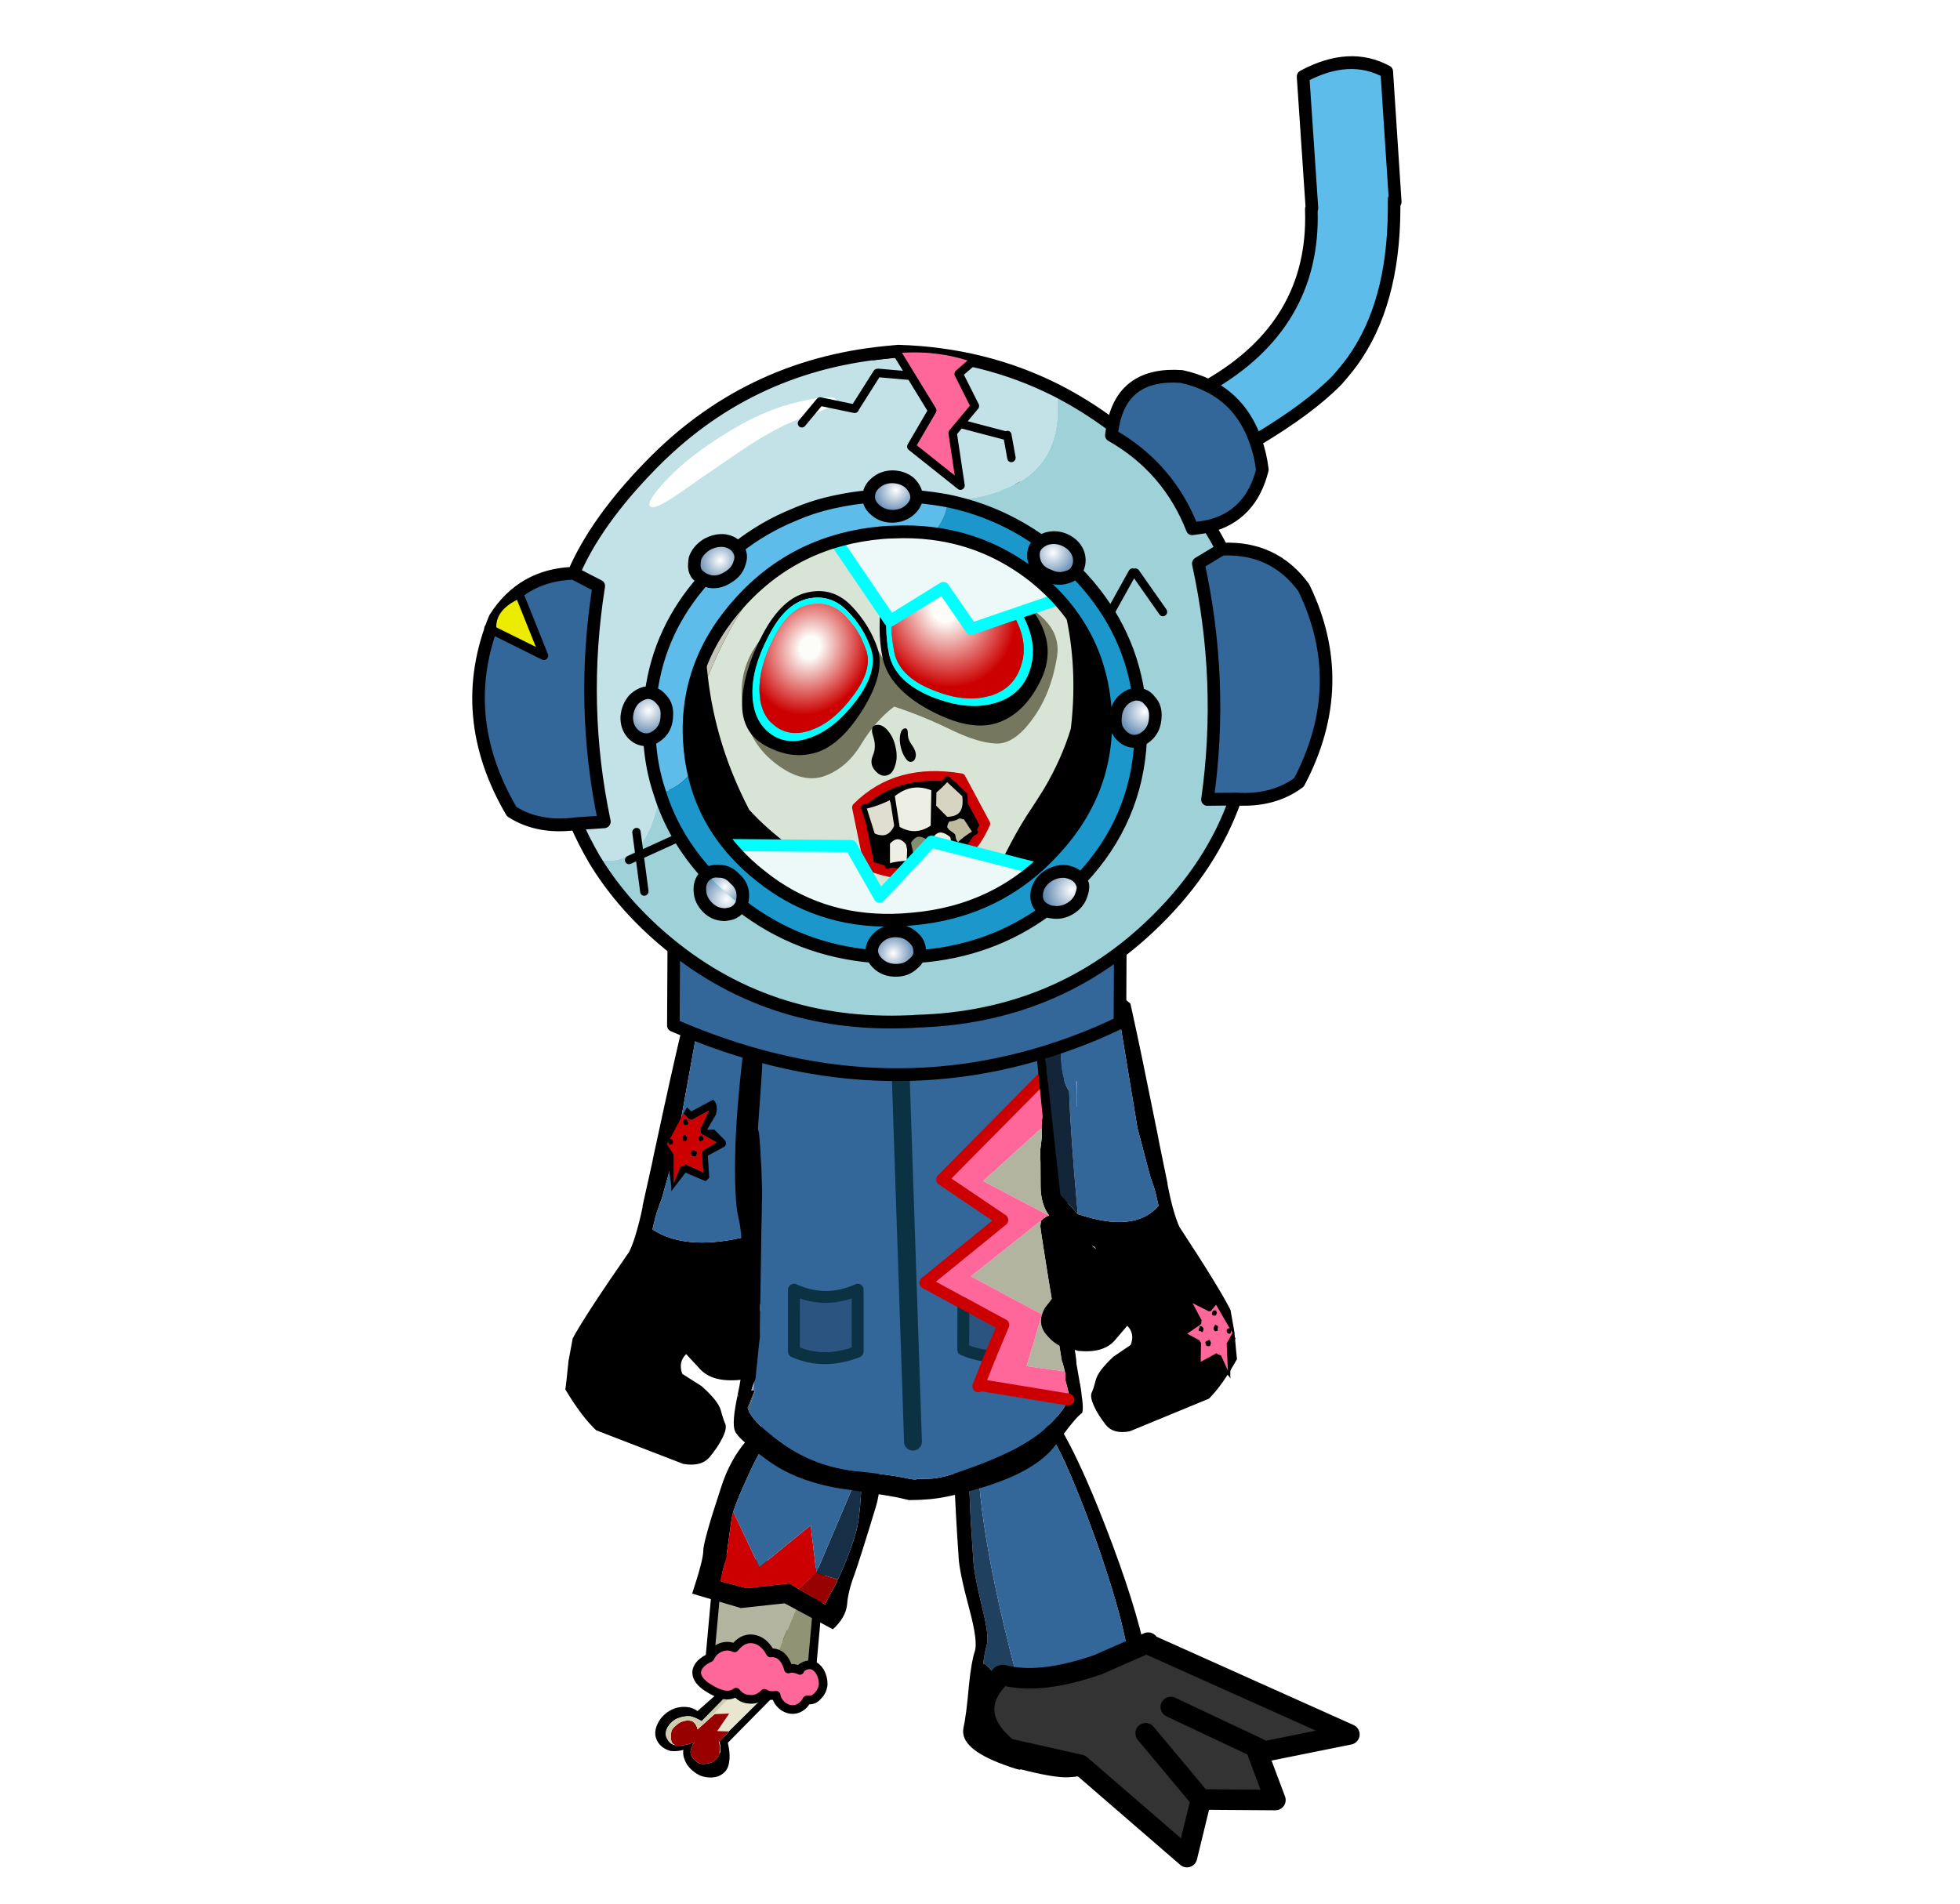 
<svg xmlns="http://www.w3.org/2000/svg" version="1.1" xmlns:xlink="http://www.w3.org/1999/xlink" preserveAspectRatio="none" x="0px" y="0px" width="560px" height="544px" viewBox="0 0 560 544">
<defs>
<radialGradient id="Gradient_1" gradientUnits="userSpaceOnUse" cx="0" cy="0" r="23.45" fx="0" fy="0" gradientTransform="matrix( 0.885, -0.466, 0.332, 0.925, 35.5,14.8) " spreadMethod="pad">
<stop  offset="16.471%" stop-color="#FCFDF9"/>

<stop  offset="100%" stop-color="#CC0000"/>
</radialGradient>

<radialGradient id="Gradient_2" gradientUnits="userSpaceOnUse" cx="0" cy="0" r="6.6" fx="0" fy="0" gradientTransform="matrix( 1, 0, 0, 0.973, -38.9,-4.5) " spreadMethod="pad">
<stop  offset="0%" stop-color="#FFFFFF"/>

<stop  offset="100%" stop-color="#336699"/>
</radialGradient>

<radialGradient id="Gradient_3" gradientUnits="userSpaceOnUse" cx="0" cy="0" r="8.325" fx="0" fy="0" gradientTransform="matrix( 1, 0, 0, 0.976, -39.2,-1.6) " spreadMethod="pad">
<stop  offset="0%" stop-color="#FFFFFF"/>

<stop  offset="100%" stop-color="#336699"/>
</radialGradient>

<radialGradient id="Gradient_4" gradientUnits="userSpaceOnUse" cx="0" cy="0" r="7.825" fx="0" fy="0" gradientTransform="matrix( 1, 0, 0, 0.974, -47.3,-49.5) " spreadMethod="pad">
<stop  offset="0%" stop-color="#FFFFFF"/>

<stop  offset="100%" stop-color="#336699"/>
</radialGradient>

<radialGradient id="Gradient_5" gradientUnits="userSpaceOnUse" cx="0" cy="0" r="7.038" fx="0" fy="0" gradientTransform="matrix( 1, 0, 0, 0.975, -22.85,-79.45) " spreadMethod="pad">
<stop  offset="0%" stop-color="#FFFFFF"/>

<stop  offset="100%" stop-color="#336699"/>
</radialGradient>

<radialGradient id="Gradient_6" gradientUnits="userSpaceOnUse" cx="0" cy="0" r="6.6" fx="0" fy="0" gradientTransform="matrix( 1, 0, 0, 0.973, -3.6,21.1) " spreadMethod="pad">
<stop  offset="0%" stop-color="#FFFFFF"/>

<stop  offset="100%" stop-color="#336699"/>
</radialGradient>

<radialGradient id="Gradient_7" gradientUnits="userSpaceOnUse" cx="0" cy="0" r="8.625" fx="0" fy="0" gradientTransform="matrix( 1, 0, 0, 0.974, 40.9,17.65) " spreadMethod="pad">
<stop  offset="0%" stop-color="#FFFFFF"/>

<stop  offset="100%" stop-color="#336699"/>
</radialGradient>

<radialGradient id="Gradient_8" gradientUnits="userSpaceOnUse" cx="0" cy="0" r="8.037" fx="0" fy="0" gradientTransform="matrix( 1, 0, 0, 0.975, 67.1,-18.7) " spreadMethod="pad">
<stop  offset="0%" stop-color="#FFFFFF"/>

<stop  offset="100%" stop-color="#336699"/>
</radialGradient>

<radialGradient id="Gradient_9" gradientUnits="userSpaceOnUse" cx="0" cy="0" r="7.1" fx="0" fy="0" gradientTransform="matrix( 1, 0, 0, 0.975, 21.35,-84.65) " spreadMethod="pad">
<stop  offset="0%" stop-color="#FFFFFF"/>

<stop  offset="100%" stop-color="#336699"/>
</radialGradient>

<radialGradient id="Gradient_10" gradientUnits="userSpaceOnUse" cx="0" cy="0" r="7.825" fx="0" fy="0" gradientTransform="matrix( 1, 0, 0, 0.974, 54.3,-60.7) " spreadMethod="pad">
<stop  offset="0%" stop-color="#FFFFFF"/>

<stop  offset="100%" stop-color="#336699"/>
</radialGradient>

<filter id="Filter_1" x="-20%" y="-20%" width="140%" height="140%" color-interpolation-filters="sRGB">
<feColorMatrix in="SourceGraphic" type="matrix" values="-3.147 4.012 0.135 0 0 0.744 -0.13 0.387 0 0 0.937 3.715 -3.652 0 0 0 0 0 1 0 " result="result1"/>
</filter>

<filter id="Filter_2" x="-20%" y="-20%" width="140%" height="140%" color-interpolation-filters="sRGB">
<feColorMatrix in="SourceGraphic" type="matrix" values="-3.147 4.012 0.135 0 0 0.744 -0.13 0.387 0 0 0.937 3.715 -3.652 0 0 0 0 0 1 0 " result="result1"/>
</filter>

<filter id="Filter_3" x="-20%" y="-20%" width="140%" height="140%" color-interpolation-filters="sRGB">
<feColorMatrix in="SourceGraphic" type="matrix" values="-3.147 4.012 0.135 0 0 0.744 -0.13 0.387 0 0 0.937 3.715 -3.652 0 0 0 0 0 1 0 " result="result1"/>
</filter>

<filter id="Filter_4" x="-20%" y="-20%" width="140%" height="140%" color-interpolation-filters="sRGB">
<feColorMatrix in="SourceGraphic" type="matrix" values="-3.147 4.012 0.135 0 0 0.744 -0.13 0.387 0 0 0.937 3.715 -3.652 0 0 0 0 0 1 0 " result="result1"/>
</filter>

<filter id="Filter_5" x="-20%" y="-20%" width="140%" height="140%" color-interpolation-filters="sRGB">
<feColorMatrix in="SourceGraphic" type="matrix" values="-3.147 4.012 0.135 0 0 0.744 -0.13 0.387 0 0 0.937 3.715 -3.652 0 0 0 0 0 1 0 " result="result1"/>
</filter>

<filter id="Filter_6" x="-20%" y="-20%" width="140%" height="140%" color-interpolation-filters="sRGB">
<feColorMatrix in="SourceGraphic" type="matrix" values="-3.147 4.012 0.135 0 0 0.744 -0.13 0.387 0 0 0.937 3.715 -3.652 0 0 0 0 0 1 0 " result="result1"/>
</filter>

<filter id="Filter_7" x="-20%" y="-20%" width="140%" height="140%" color-interpolation-filters="sRGB">
<feColorMatrix in="SourceGraphic" type="matrix" values="1 0 0 0 0 0 1 0 0 0 0 0 1 0 0 0 0 0 0.59 0" result="result1"/>
</filter>

<g id="Duplicate_Items_Folder_bone_copy_3_0_Layer0_0_FILL">
<path fill="#000000" stroke="none" d="
M -0.85 -6.65
Q -1.05 -7.6 -1.95 -7.85 -2.75 -8.05 -3.7 -7.75 -4.6 -7.3 -5 -6.55 -5.5 -5.7 -5.25 -5.05 -6 -5.25 -6.65 -5.1 -7.55 -4.85 -8 -4.1 -8.35 -3.3 -7.9 -2.4 -7.55 -1.6 -6.55 -1.05 -5.6 -0.6 -4.65 -0.8 -4.1 -0.95 -3.8 -1.2
L -0.9 1.2 1.5 3.75
Q 1.25 4.1 1.15 4.6 1 5.65 1.55 6.55 2.1 7.4 2.95 7.75 3.9 8.15 4.65 7.7 5.35 7.3 5.6 6.35 5.65 5.65 5.45 5.05 6.1 5.15 6.9 4.65 7.6 4.15 8 3.25 8.3 2.3 8 1.45 7.6 0.6 6.8 0.45 5.85 0.25 4.6 0.6
L -0.9 -4.5
Q -0.6 -5.75 -0.85 -6.65
M -3.6 -6.55
Q -3.05 -6.6 -2.5 -6.35 -1.85 -6.1 -1.7 -5.45 -1.55 -5 -1.7 -4.35
L 3.45 0.55 3.45 0.5 4.5 1.45
Q 5.05 1.3 5.6 1.35 5.697 1.398 5.75 1.4
L 5.8 1.45
Q 5.85 1.45 5.9 1.45 6.3 1.65 6.6 2.1 6.85 2.65 6.8 3.25 6.65 3.85 6.05 4.2 5.65 4.45 5.15 4.2
L 4.95 4.15
Q 4.8 4.1 4.7 4 4.7 3.95 4.65 3.95 5.1 5.15 5.05 5.7 5.1 5.8 5.05 5.9
L 5 5.9
Q 4.9 6.45 4.4 6.7 3.9 7.05 3.2 6.7 2.6 6.35 2.3 5.75 2 5 2.05 4.45 2.15 3.95 2.5 3.3
L -3.45 -2.2
Q -4 -1.85 -4.55 -1.75 -5.05 -1.55 -5.8 -1.85 -6.5 -2.1 -6.85 -2.75 -7.25 -3.35 -6.95 -3.9 -6.7 -4.45 -6.15 -4.6 -6.1 -4.65 -6 -4.6 -5.45 -4.65 -4.1 -4.25 -4.85 -5.05 -4.55 -5.7 -4.2 -6.3 -3.6 -6.55 Z"/>

<path fill="#E8E6CE" stroke="none" d="
M 2.65 4.1
Q 2.8 3.9 3.05 3.8 2.8 3.85 2.6 4.05 2.509 4.231 2.5 4.4 2.514 4.236 2.65 4.1
M 5.75 1.4
Q 5.697 1.398 5.6 1.35 5.05 1.3 4.5 1.45
L 4.55 1.5
Q 5.1 1.3 5.6 1.4 5.697 1.4 5.75 1.4
M -2.5 -6.35
Q -3.05 -6.6 -3.6 -6.55 -4.2 -6.3 -4.55 -5.7 -4.85 -5.05 -4.1 -4.25 -5.45 -4.65 -6 -4.6 -6.1 -4.65 -6.15 -4.6
L -6.1 -4.5
Q -6.2 -4.55 -6.4 -4.35 -6.55 -4.2 -6.55 -3.6 -6.55 -2.95 -5.95 -2.6 -5.45 -2.25 -5 -2.2 -4.45 -2 -4.2 -2.3 -3.95 -2.55 -3.85 -3
L 2.55 2.85 1.75 2 1.65 0.55 3.45 1.7 3.45 0.55 -1.7 -4.35
Q -1.55 -5 -1.7 -5.45 -1.85 -6.1 -2.5 -6.35 Z"/>

<path fill="#990000" stroke="none" d="
M 5.75 1.4
Q 5.697 1.4 5.6 1.4 5.1 1.3 4.55 1.5
L 4.5 1.45 3.45 0.5 3.45 0.55 3.45 1.7 1.65 0.55 1.75 2 2.55 2.85 3.35 3.7
Q 3.2 3.7 3.1 3.75
L 3.05 3.8
Q 2.8 3.9 2.65 4.1 2.514 4.236 2.5 4.4
L 2.5 4.5 2.45 4.55 2.45 4.6
Q 2.45 4.7 2.5 4.9 2.6 5.45 2.95 5.8 3.3 6.2 3.55 6.3 3.8 6.35 4.05 6.35 4.65 6.35 4.85 6.15 4.998 5.953 5 5.85
L 5 5.9 5.05 5.9
Q 5.1 5.8 5.05 5.7 5.1 5.15 4.65 3.95 4.7 3.95 4.7 4 4.8 4.1 4.95 4.15
L 5.15 4.2
Q 5.65 4.45 6.05 4.2 6.65 3.85 6.8 3.25 6.85 2.65 6.6 2.1 6.3 1.65 5.9 1.45 5.85 1.45 5.8 1.45
L 5.75 1.4 Z"/>

<path fill="#CFCDAF" stroke="none" d="
M -6.15 -4.6
Q -6.7 -4.45 -6.95 -3.9 -7.25 -3.35 -6.85 -2.75 -6.5 -2.1 -5.8 -1.85 -5.05 -1.55 -4.55 -1.75 -4 -1.85 -3.45 -2.2
L 2.5 3.3
Q 2.15 3.95 2.05 4.45 2 5 2.3 5.75 2.6 6.35 3.2 6.7 3.9 7.05 4.4 6.7 4.9 6.45 5 5.9
L 5 5.85
Q 4.998 5.953 4.85 6.15 4.65 6.35 4.05 6.35 3.8 6.35 3.55 6.3 3.3 6.2 2.95 5.8 2.6 5.45 2.5 4.9 2.45 4.7 2.45 4.6
L 2.45 4.55 2.5 4.5 2.5 4.4
Q 2.509 4.231 2.6 4.05 2.8 3.85 3.05 3.8
L 3.1 3.75
Q 3.2 3.7 3.35 3.7
L 2.55 2.85 -3.85 -3
Q -3.95 -2.55 -4.2 -2.3 -4.45 -2 -5 -2.2 -5.45 -2.25 -5.95 -2.6 -6.55 -2.95 -6.55 -3.6 -6.55 -4.2 -6.4 -4.35 -6.2 -4.55 -6.1 -4.5
L -6.15 -4.6 Z"/>
</g>

<g id="Duplicate_Items_Folder_leg_suit_copy_4_0_Layer1_0_FILL">
<path fill="#B3B4A0" stroke="none" d="
M 1.25 11.05
L 1.3 11.05 6.2 -3.5 -9.95 -4.75 -10.3 12.55
Q -10.05 11.95 -9.65 11.45 -8.5 10.3 -7.1 10.35 -6.55 10.4 -6.15 10.55 -6 10.35 -5.8 10.1 -4.6 8.65 -3 8.8 -1.4 8.95 -0.2 10.55 -0.1 10.75 0.1 11 0.45 10.9 0.8 10.95 1 11 1.25 11.05 Z"/>

<path fill="#FF6699" stroke="none" d="
M 2.7 12.15
Q 2.1 11.3 1.3 11.05
L 1.25 11.05
Q 1 11 0.8 10.95 0.45 10.9 0.1 11 -0.1 10.75 -0.2 10.55 -1.4 8.95 -3 8.8 -4.6 8.65 -5.8 10.1 -6 10.35 -6.15 10.55 -6.55 10.4 -7.1 10.35 -8.5 10.3 -9.65 11.45 -10.05 11.95 -10.3 12.55 -12.2 13.6 -12.4 14.95 -12.55 16.35 -10.65 17.55 -8.75 18.65 -7.3 18.8 -6.2 18.9 -5.35 18.2 -4.4 19.25 -3.15 19.25 -1.6 19.4 -0.45 18.05 0.05 18.3 0.6 18.35 1.1 18.35 1.6 18.25 1.75 18.85 2.1 19.3 2.95 20.35 4.2 20.5 5.45 20.6 6.35 19.65 6.75 19.2 6.95 18.7 7 18.65 7.05 18.65 8.1 18.75 8.75 17.9 9.55 17 9.6 15.85 9.55 14.65 8.9 13.65 8.25 12.75 7.45 12.6 7.35 12.6 7.25 12.55 6.3 12.55 5.45 13.35 5.4 13.55 5.4 13.65 4.95 13.45 4.35 13.4 3.85 13.35 3.4 13.55 3.15 12.8 2.7 12.15 Z"/>

<path fill="#919474" stroke="none" d="
M 7.75 -3.45
L 6.2 -3.5 1.3 11.05
Q 2.1 11.3 2.7 12.15 3.15 12.8 3.4 13.55 3.85 13.35 4.35 13.4 4.95 13.45 5.4 13.65 5.4 13.55 5.45 13.35 6.3 12.55 7.25 12.55 7.35 12.6 7.45 12.6
L 7.75 -3.45 Z"/>
</g>

<g id="Duplicate_Items_Folder_leg_suit_copy_4_0_Layer0_0_FILL">
<path fill="#000000" stroke="none" d="
M 3.25 -32.85
Q 2.05 -32.15 0.05 -31.05 -8.1 -26.7 -10.45 -17 -12.9 -7.35 -12.75 -5.75 -12.65 -4.2 -14.15 1.7
L -5.55 3.6 1.95 2.25 10.6 6.15
Q 12.65 4 12.75 1.75 12.75 -0.55 13.65 -3.55 14.45 -6.45 16.5 -15.4 18.55 -24.3 10.7 -31.15
L 3.25 -32.85
M 1.4 -28.65
Q 4.9 -29.6 6.7 -29.2 7.3 -29 7.65 -28.75
L 10.05 -27.4 10.05 -27.3 12.5 -24.5 13.65 -22.6
Q 14.05 -14.35 13.45 -11.15 12.65 -7.15 10.85 -2.5 10.6 -1.9 10.35 -1.25 9.6 0.25 8.95 1.95
L 4.15 -0.4 2.55 -1.25 -4.85 0.1 -9.5 -0.8 -8.7 -4.95 -8.25 -11.55
Q -8.198 -12.121 -8.05 -12.95 -7.493 -15.215 -5.9 -19.4 -3.85 -25.05 -2.2 -26.4 -0.65 -27.8 1.4 -28.65 Z"/>

<path fill="#172F46" stroke="none" d="
M 10.85 -2.5
Q 12.65 -7.15 13.45 -11.15 14.05 -14.35 13.65 -22.6
L 7.05 -3.4 10.85 -2.5 Z"/>

<path fill="#980101" stroke="none" d="
M 7.05 -3.4
L 4.15 -0.4 8.95 1.95
Q 9.6 0.25 10.35 -1.25 10.6 -1.9 10.85 -2.5
L 7.05 -3.4 Z"/>

<path fill="#CC0000" stroke="none" d="
M 7.05 -3.4
L 5.5 -11.55 -2.85 -3.7 -8.05 -12.95
Q -8.198 -12.121 -8.25 -11.55
L -8.7 -4.95 -9.5 -0.8 -4.85 0.1 2.55 -1.25 4.15 -0.4 7.05 -3.4 Z"/>

<path fill="#336699" stroke="none" d="
M 6.7 -29.2
Q 4.9 -29.6 1.4 -28.65 -0.65 -27.8 -2.2 -26.4 -3.85 -25.05 -5.9 -19.4 -7.493 -15.215 -8.05 -12.95
L -2.85 -3.7 5.5 -11.55 7.05 -3.4 13.65 -22.6 12.5 -24.5 10.05 -27.3 10.05 -27.4 7.65 -28.75
Q 7.3 -29 6.7 -29.2 Z"/>
</g>

<g id="Duplicate_Items_Folder_arm_chainsaw_copy_2_0_Layer1_0_FILL">
<path fill="#919474" stroke="none" d="
M 0.95 20.15
L 1.3 20.2 1 20.15 0.95 20.15
M -33.75 24.65
L -33.25 24.55 -33.8 24.55 -33.75 24.65
M -26.2 17.6
Q -23.5 17.35 -21.55 17.15
L -21.4 17.1
Q -23.6 17.35 -26.2 17.5
L -26.2 17.6 Z"/>

<path fill="#000000" stroke="none" d="
M -0.45 -3.65
Q -1.801 -2.878 -4.1 -2.1 -5.989 -1.423 -8.5 -0.75
L -8.3 -0.85 -16 1.35
Q -17.55 1.75 -19.1 2.2 -32.75 6 -38.7 7.8 -40.3 8.25 -41.35 8.6 -41.4 8.6 -41.45 8.65 -50.05 20.05 -36.3 26.45 -34.95 26.2 -33.4 25.9 -21.95 23.85 -2.1 20.45
L -0.15 20.45
Q -0.3 20.4 0.95 20.15
L 1 20.15
Q 1.45 20 1.95 19.9 2.8 19.55 6.6 18.95 9.9 18.5 10.2 18.2 11.05 17.35 12.65 18 13.75 18.45 16.45 20.3 19 21.55 21 20.05 23 18.3 23.45 16.5 23.75 14.65 24 13.45 24.1 8.7 21.45 6.8
L 18.65 4.7
Q 20 3.2 22.15 3.8
L 24.6 6.9
Q 27.5 9.55 29.2 9.85 30.9 10.15 31.75 10.45 32.65 10.65 34.2 9.75 35.75 8.9 37.45 7.35 39.1 5.8 38.3 2.8
L 31.1 -11.5
Q 28.45 -13.8 23.35 -16.2 22.8 -16.05 18.3 -15.3
L 14.3 -14.3
Q 10.4 -11.95 -0.45 -3.65
M -1.45 15.45
L -4.85 18.95 -33.85 24.4
Q -38 24.05 -39.25 20.6 -42.15 15.2 -37.95 10.35
L -18.35 5.55 -9.55 2.55
Q -8.6 2.1 -7.55 1.7 -6.65 1.3 -4.4 0.65 -4.271 0.621 -4.15 0.6 0.008 5.698 -1.45 15.45
M -33.25 24.55
L -33.75 24.65 -33.8 24.55 -33.25 24.55 Z"/>

<path fill="#336699" stroke="none" d="
M -1.45 15.45
Q 0.008 5.698 -4.15 0.6 -4.271 0.621 -4.4 0.65 -6.65 1.3 -7.55 1.7 -8.6 2.1 -9.55 2.55
L -18.35 5.55 -37.95 10.35
Q -42.15 15.2 -39.25 20.6 -28.412 21.965 -24.2 18.8 -16.646 17.987 -1.45 15.45
M -21.55 17.15
Q -23.5 17.35 -26.2 17.6
L -26.2 17.5
Q -23.6 17.35 -21.4 17.1
L -21.55 17.15 Z"/>

<path fill="#132639" stroke="none" d="
M -4.85 18.95
L -1.45 15.45
Q -16.646 17.987 -24.2 18.8 -28.412 21.965 -39.25 20.6 -38 24.05 -33.85 24.4
L -4.85 18.95 Z"/>
</g>

<g id="Duplicate_Items_Folder_arm_chainsaw_copy_2_0_Layer0_0_FILL">
<path fill="#000000" stroke="none" d="
M -19.1 4.5
Q -19.25 4.45 -19.4 4.4 -19.6 4.35 -19.7 4.35
L -20 4.6 -20.05 4.7
Q -20.25 4.95 -20 5 -20 5.15 -19.8 5.15 -19.45 5.2 -19.35 5.15 -19.2 5.05 -19.2 4.95 -19.1 4.75 -19.1 4.5
M -22.4 7.7
Q -22.35 7.55 -22.45 7.4 -22.55 7.2 -22.8 7.2 -23.1 7 -23.2 7.2 -23.5 7.2 -23.45 7.3 -23.5 7.5 -23.45 7.75 -23.35 7.9 -23.2 7.9 -22.95 8 -22.6 8 -22.45 7.95 -22.4 7.7
M -19.25 9.7
Q -19.45 9.65 -19.65 9.5 -19.85 9.55 -20 9.55 -20.2 9.7 -20.3 9.8 -20.45 9.95 -20.3 10.25 -20.15 10.3 -20.05 10.3 -19.75 10.5 -19.5 10.35 -19.4 10.3 -19.45 10.1 -19.3 9.95 -19.25 9.7
M -20.2 7.65
Q -20 7.7 -19.8 7.6 -19.65 7.5 -19.5 7.35 -19.6 7.2 -19.6 6.85 -19.75 6.85 -20.05 6.9 -20.3 6.8 -20.4 6.85 -20.6 7 -20.6 7.1 -20.7 7.15 -20.65 7.4 -20.4 7.45 -20.2 7.65
M -17.7 8.75
Q -17.65 8.95 -17.5 9.05 -17.3 9.15 -16.95 9 -16.65 8.9 -16.7 8.75 -16.65 8.4 -16.7 8.4 -16.8 8.1 -17.1 8.15 -17.3 7.95 -17.55 8.15 -17.7 8.2 -17.9 8.45
L -17.85 8.5 -17.7 8.75
M -12.2 4.8
L -15 6.1
Q -15.05 6.2 -15.15 6.55
L -15.2 6.6 -15.15 6.7
Q -15.25 6.8 -15.4 7
L -13.7 9.9 -17.25 9.9
Q -17.35 10 -17.5 10.1
L -17.7 10.25 -18.9 12.55 -20.5 10.3
Q -20.6 10.1 -20.9 9.95 -21 9.95 -21.15 9.95 -21.3 10 -21.45 9.9
L -24.75 11.7 -23.25 8.6 -23.35 8.45
Q -23.3 8.15 -23.45 8.15
L -24.55 7.3 -25.6 8 -24.8 8.65 -26.6 12.5
Q -25.7 13.4 -23.85 12.75
L -21.3 11.1 -21.25 12.3
Q -19.2 14 -19.05 14.05 -18.7 14.15 -18.55 14.15 -18.25 14.05 -18.05 13.85
L -16.65 10.9 -12.65 10.85
Q -12.55 10.7 -12.5 10.65 -12.3 10.5 -12.2 10.3 -12.1 10.15 -12.15 10.1
L -13.9 6.9 -10.7 4.2
Q -11.15 4.55 -17.45 3.85
L -18.25 3.5 -19.25 4.1 -17.25 5.15 -12.2 4.8 Z"/>

<path fill="#CC0000" stroke="none" d="
M -15 6.1
L -12.2 4.8 -17.25 5.15 -19.25 4.1 -19.7 4.35
Q -19.6 4.35 -19.4 4.4 -19.25 4.45 -19.1 4.5 -19.1 4.75 -19.2 4.95 -19.2 5.05 -19.35 5.15 -19.45 5.2 -19.8 5.15 -20 5.15 -20 5 -20.25 4.95 -20.05 4.7
L -20 4.6 -24.55 7.3 -23.45 8.15
Q -23.3 8.15 -23.35 8.45
L -23.25 8.6 -24.75 11.7 -21.45 9.9
Q -21.3 10 -21.15 9.95 -21 9.95 -20.9 9.95 -20.6 10.1 -20.5 10.3
L -18.9 12.55 -17.7 10.25 -17.5 10.1
Q -17.35 10 -17.25 9.9
L -13.7 9.9 -15.4 7
Q -15.25 6.8 -15.15 6.7
L -15.2 6.6 -15.15 6.55
Q -15.05 6.2 -15 6.1
M -17.5 9.05
Q -17.65 8.95 -17.7 8.75
L -17.85 8.5 -17.9 8.45
Q -17.7 8.2 -17.55 8.15 -17.3 7.95 -17.1 8.15 -16.8 8.1 -16.7 8.4 -16.65 8.4 -16.7 8.75 -16.65 8.9 -16.95 9 -17.3 9.15 -17.5 9.05
M -19.8 7.6
Q -20 7.7 -20.2 7.65 -20.4 7.45 -20.65 7.4 -20.7 7.15 -20.6 7.1 -20.6 7 -20.4 6.85 -20.3 6.8 -20.05 6.9 -19.75 6.85 -19.6 6.85 -19.6 7.2 -19.5 7.35 -19.65 7.5 -19.8 7.6
M -19.65 9.5
Q -19.45 9.65 -19.25 9.7 -19.3 9.95 -19.45 10.1 -19.4 10.3 -19.5 10.35 -19.75 10.5 -20.05 10.3 -20.15 10.3 -20.3 10.25 -20.45 9.95 -20.3 9.8 -20.2 9.7 -20 9.55 -19.85 9.55 -19.65 9.5
M -22.45 7.4
Q -22.35 7.55 -22.4 7.7 -22.45 7.95 -22.6 8 -22.95 8 -23.2 7.9 -23.35 7.9 -23.45 7.75 -23.5 7.5 -23.45 7.3 -23.5 7.2 -23.2 7.2 -23.1 7 -22.8 7.2 -22.55 7.2 -22.45 7.4 Z"/>
</g>

<g id="Duplicate_Items_Folder_leg_suit_copy_2_0_Layer1_0_FILL">
<path fill="#204060" stroke="none" d="
M 14.75 -1
Q 15.4 -4.7 15.4 -6.3 15.5 -10.1 15.55 -13.15 15.55 -15.95 15.55 -18.15 15.5 -21.25 15.35 -23.5 15.25 -25.5 13.7 -28.05 13.85 -25.8 13.9 -23.5 14.2 -7.8 6.8 22.7 13.75 10.5 14.5 11.15 14.1 9 13.75 8 13.25 6.55 14.25 1.7 14.5 0.25 14.75 -1 Z"/>

<path fill="#000000" stroke="none" d="
M 1.65 -27.15
Q 1.85 -27.5 4.2 -29.3
L -0.3 -27.8
Q -2.9 -22.9 -5.95 -14.35 -10.8 -0.6 -12.55 8.5 -14.15 16.9 -16.55 22.9 -14.8 25.5 -11.15 27.5 -9.7 28.25 -8 28.95 -3.05 30.85 1.05 30.85 3.4 30.85 9 29.15 8.8 29.5 11.8 28.25 19 25.25 18.3 21.9 17.7 19.7 17.05 14.7 16.45 10.6 15.8 8.95 15.2 7.35 16.4 1.95 17.85 -4.55 17.85 -6.95 18.05 -15 18 -20.15 17.95 -24.8 17.65 -27.8
L 12.7 -29.9 12.4 -30.05
Q 13.1 -29.1 13.65 -28.2 13.65 -28.15 13.7 -28.05 15.25 -25.5 15.35 -23.5 15.5 -21.25 15.55 -18.15 15.55 -15.95 15.55 -13.15 15.5 -10.1 15.4 -6.3 15.4 -4.7 14.75 -1 14.5 0.25 14.25 1.7 13.25 6.55 13.75 8 14.1 9 14.5 11.15 13.75 10.5 6.8 22.7 -1 18.5 -4.4 19.4 -7.85 20.3 -7.45 16.05 -7.05 11.8 -9.05 12.55 -11.05 13.3 -10 11.1 -8.95 8.9 -9.9 10 -9.7 8.85 -9.5 7.6 -8.65 2.6 -6.8 -3.9 -5.65 -8.1 -4.05 -12.95 -3.1 -15.8 -2.25 -18.15 -0.15 -24 1.65 -27.15 Z"/>

<path fill="#336699" stroke="none" d="
M 4.2 -29.3
Q 1.85 -27.5 1.65 -27.15 -0.15 -24 -2.25 -18.15 -3.1 -15.8 -4.05 -12.95 -5.65 -8.1 -6.8 -3.9 -8.65 2.6 -9.5 7.6 -9.7 8.85 -9.9 10 -8.95 8.9 -10 11.1 -11.05 13.3 -9.05 12.55 -7.05 11.8 -7.45 16.05 -7.85 20.3 -4.4 19.4 -1 18.5 6.8 22.7 14.2 -7.8 13.9 -23.5 13.85 -25.8 13.7 -28.05 13.65 -28.15 13.65 -28.2 13.1 -29.1 12.4 -30.05
L 12.7 -29.9
Q 11.6 -31.2 9.95 -30.65 9.8 -30.6 9.7 -30.55
L 9.75 -30.6 10 -30.8 7.8 -30.65
Q 9.3 -30.85 9.1 -31 7.4 -30.85 6.35 -30.45 6.3 -30.45 6.25 -30.45
L 6.2 -30.45
Q 6.15 -30.45 6.15 -30.4 6.05 -30.4 6 -30.35 4.75 -29.95 4.2 -29.3
M 6.55 -28.15
L 6.6 -28.2
Q 6.5 -27.95 6.4 -27.6
L 6.05 -27.8 6.55 -28.15 Z"/>

<path fill="#574331" stroke="none" d="
M 6.6 -28.2
L 6.55 -28.15 6.05 -27.8 6.4 -27.6
Q 6.5 -27.95 6.6 -28.2 Z"/>
</g>

<g id="Duplicate_Items_Folder_right_shoe_copy_0_Layer0_0_FILL">
<path fill="#333333" stroke="none" d="
M 13.5 -3.55
L 13.25 -3.6
Q 7.95 -1.9 -0.7 -4.45
L -8.15 -7.3 -8.2 -7.05 -36.85 7.5 -23.35 9.55 -25.6 16.55 -14.75 15.95 -7.15 5.9 -14.75 15.95 -12.3 24.25 2.6 10.05 13.1 7.15
Q 19.205 1.55 13.5 -3.55
M -11 2.25
L -23.6 8.95 -11 2.25 Z"/>
</g>

<g id="Duplicate_Items_Folder_body_suit_copy_0_Layer0_0_FILL">
<path fill="#FFFFFF" stroke="none" d="
M -30 27.05
L -30 27.1
Q -29.95 27.25 -29.9 27.5
L -29.85 27.5
Q -29.9 27.3 -30 27.05
M 27.2 27.55
L 27.2 27.45
Q 27.15 27.5 27.15 27.55
L 27.2 27.55 Z"/>

<path fill="#000000" stroke="none" d="
M -0.05 -46.75
Q -0.15 -46.75 -0.3 -46.75
L -0.3 -46.9
Q -0.9 -46.9 -1.5 -46.85 -1.85 -46.85 -2.25 -46.8 -2.3 -46.85 -2.35 -46.8 -2.45 -46.8 -2.6 -46.8 -5 -46.65 -7.8 -46.4 -8.3 -46.35 -8.85 -46.3 -11.05 -46.1 -13.5 -45.85 -14.35 -45.85 -17.75 -44.55 -21 -43.25 -27 -32.95 -28.65 -22.55 -29.15 -14.95 -29.7 -5.75 -29 -2.55 -28.35 0.65 -28.7 5.45 -29.05 10.2 -28.9 14.4 -28.75 18.6 -28.95 20.15 -29.3 22.6 -29.35 23.55 -29.35 23.85 -29.4 24.15 -29.45 24.35 -29.45 24.55 -29.65 25.7 -30 27.05 -29.9 27.3 -29.85 27.5
L -29.9 27.5
Q -29.95 27.25 -30 27.1 -31.2 31.95 -30.65 33.25 -30.2 34.6 -25.2 38.5 -20.2 42.4 -12.3 43.85 -4.45 45.3 -2.85 45.8 -2.3 45.95 -1.75 46.1 1.7 46.25 4.5 45.8 7.5 45.35 11.7 44.2 18.8 42.2 22.2 38.9 22.8 38.3 23.3 37.65 23.9 36.9 24.4 36.25 26.75 33.3 27.75 32.65 27.8 32.55 27.85 32.25 27.95 31.75 27.85 30.6 27.85 30.35 27.8 30.1 27.75 29.1 27.55 27.75 27.5 27.65 27.5 27.55
L 27.5 27.5 27.05 24.4
Q 27.065 23.239 26.55 20.15 26.45 19.2 26.25 18.1 25.35 12.75 25.5 7.25 25.6 1.75 25.8 0.9 26.65 -2.95 26.65 -8.7 26.65 -9.25 26.65 -9.8 26.65 -10.35 26.65 -10.85 26.55 -14.6 26.5 -19.05 26.45 -20 26.45 -20.95 26.4 -23.7 26.2 -26.05
L 26.2 -26.1
Q 25.95 -28.4 25.6 -30.3 25.65 -33 22.75 -36.3 21.15 -38.1 18.7 -40.1 14.3 -43.65 12.2 -44.65 11.05 -45.35 8.4 -45.8 4.7 -46.4 4.35 -46.4 2.35 -46.6 0.65 -46.7 0.25 -46.75 -0.05 -46.75
M -18.25 -38.95
Q -17.05 -40.5 -16.15 -41.05
L -3.3 -41
Q 5.25 -38.45 9 -42.15 9 -42.2 9.05 -42.2 8.95 -42.25 8.85 -42.3
L 9.15 -43.6 8.85 -42.3
Q 8.95 -42.3 9.05 -42.25 9.4 -42.1 9.8 -41.9 9.466 -42.04 9.05 -42.2 9.1 -42.1 9.15 -41.9 9.25 -41.9 9.35 -41.9 9.4 -41.9 10.1 -41.65
L 10.15 -41.65
Q 10.45 -41.55 10.85 -41.4 10.9 -41.4 11 -41.35 11.15 -41.25 11.35 -41.15 13.1 -40.2 14.85 -38.95 16.4 -37.75 18.05 -36.3 18.3 -36 18.65 -35.7
L 18.8 -35.7 18.8 -35.55
Q 19.85 -34.5 20.7 -33.6 21.4 -32.8 22 -32.05 22.4 -31.5 22.7 -31 23.55 -29.7 23.4 -28.95
L 23.4 -28.9
Q 23.4 -28.6 23.4 -28 23.3 -26.9 23.2 -24.7 23.15 -24.5 23.15 -24.25 23.1 -24 23.1 -23.7 22.85 -21.45 22.6 -18.3 22.55 -17.9 22.55 -17.5 22.5 -17.15 22.45 -16.8 22.45 -16.55 22.4 -16.25 22.35 -16.05 22.35 -15.55 22.35 -15.3 22.4 -14.9 22.4 -14.05 22 -11.75 22 -10.75 22 -9.8 21.95 -7.55 21.9 -5.7 21.85 -2.7 23.2 -0.75
L 22.85 -0.7
Q 22.6 -0.55 22.4 -0.4 22.25 -0.35 22.15 -0.25 21.7 0.1 21.7 0.25 21.75 0.2 21.8 0.2 21.75 0.4 21.7 0.6 21.7 0.7 21.7 0.8
L 21.65 0.8
Q 21.7 1.75 22.25 5.95 22.7 9.6 23.55 15.7 24 19.3 24.6 23.75 24.65 23.95 24.75 24.2 24.95 25 25.05 25.55 25.25 26.75 25.05 26.8 25.75 29.7 25.65 29.85 25.55 30.05 25.5 30.3 25.1 31.15 24.4 32.1 23.3 33.45 21.55 34.95 21.5 35 21.45 35.05 19.5 36.65 16.45 38.15 14.2 39.2 11.3 40.25 7 41.75 4.5 42.35 2.85 42.65 2 42.65 -0.35 42.6 -0.45 42.6
L -0.45 42.7
Q -0.65 42.65 -0.95 42.65 -1.75 42.5 -2.9 42.2 -4.45 41.8 -10.85 40.8 -17.3 39.75 -22.4 35.95 -27.5 32.1 -28.3 29.8 -28.4 29.6 -28.4 29.35 -28.35 29.35 -27.2 26.75
L -27.2 26.6
Q -27.25 26.55 -27.35 26.55 -27.5 26.55 -27.7 26.5 -27.5 25.9 -27.2 25.2
L -26.95 24.9
Q -26.8 23.1 -26.55 21.65 -26.25 19.15 -26 17.6 -26 16.7 -25.95 15.7 -25.75 11.55 -25.5 5.95 -25.3 0.75 -24.95 -5.7 -24.9 -6.8 -24.9 -7.9 -24.9 -9.35 -24.9 -10.5 -25 -15.4 -25.15 -16.8 -25.25 -17.35 -25.3 -17.35 -24.6 -24.25 -24.25 -28 -24.25 -28.7 -24.2 -29.3 -20.6 -35.95 -18.25 -38.95
M 8.25 -42
L 8.2 -42.05
Q 8.3 -42.05 8.4 -42.05 8.25 -41.85 8.2 -42
L 8.25 -42
M 8.15 -42.6
Q 8.38 -42.488 8.6 -42.4 8.55 -42.4 8.5 -42.4 8.369 -42.487 8.15 -42.6
M 27.05 24.55
Q 27.052 24.502 27.05 24.45
L 27.05 24.7
Q 27.064 24.63 27.05 24.55
M 27.2 27.45
L 27.2 27.55 27.15 27.55
Q 27.15 27.5 27.2 27.45
M 22.75 -0.7
L 22 -0.65 22.1 -0.55 22.75 -0.7 Z"/>

<path fill="#006699" stroke="none" d="
M 8.6 -42.4
Q 8.38 -42.488 8.15 -42.6 8.369 -42.487 8.5 -42.4 8.55 -42.4 8.6 -42.4
M 9.05 -42.2
Q 9.466 -42.04 9.8 -41.9 9.4 -42.1 9.05 -42.25 8.95 -42.3 8.85 -42.3 8.95 -42.25 9.05 -42.2 Z"/>

<path fill="#828DBB" stroke="none" d="
M 8.2 -42.05
L 8.25 -42 8.2 -42
Q 8.25 -41.85 8.4 -42.05 8.3 -42.05 8.2 -42.05 Z"/>

<path fill="#97A0C6" stroke="none" d="
M -27.2 25.2
Q -27.5 25.9 -27.7 26.5 -27.5 26.55 -27.35 26.55
L -27.2 25.2 Z"/>

<path fill="#574331" stroke="none" d="
M -27.2 26.9
L -27.2 26.75
Q -28.35 29.35 -28.4 29.35 -28.4 29.6 -28.3 29.8
L -27.2 26.9 Z"/>

<path fill="#2B5580" stroke="none" d="
M 8.35 13.4
L 8.1 21.15
Q 10.3 22.2 12.6 22.45
L 14.95 17.3
Q 12.05 15.6 9.15 13.85
L 8.35 13.4
M -9.65 20.75
L -9.35 10.35
Q -14.75 12.55 -20.05 9.9
L -20.35 20.3
Q -15.35 22.75 -9.65 20.75 Z"/>

<path fill="#B3B4A0" stroke="none" d="
M 21.8 0.2
Q 21.75 0.2 21.7 0.25 21.7 0.1 22.15 -0.25
L 9.75 8.9 21.5 15.8 18.65 24.4 25.05 25.55
Q 24.95 25 24.75 24.2 24.65 23.95 24.6 23.75 24 19.3 23.55 15.7 22.7 9.6 22.25 5.95 21.7 1.75 21.65 0.8
L 21.7 0.8
Q 21.7 0.7 21.7 0.6 21.75 0.4 21.8 0.2
M 22.85 -0.7
L 22.9 -0.75 22.75 -0.7 22.85 -0.7
M 22.4 -14.9
Q 22.35 -15.3 22.35 -15.55
L 12.25 -7.05 23.2 -0.75
Q 21.85 -2.7 21.9 -5.7 21.95 -7.55 22 -9.8 22 -10.75 22 -11.75 22.4 -14.05 22.4 -14.9 Z"/>

<path fill="#336699" stroke="none" d="
M 23.1 -23.7
Q 23.1 -24 23.15 -24.25
L 22.8 -24 23.1 -23.7
M -16.15 -41.05
Q -17.05 -40.5 -18.25 -38.95 -20.6 -35.95 -24.2 -29.3 -24.25 -28.7 -24.25 -28 -24.6 -24.25 -25.3 -17.35 -25.25 -17.35 -25.15 -16.8 -25 -15.4 -24.9 -10.5 -24.9 -9.35 -24.9 -7.9 -24.9 -6.8 -24.95 -5.7 -25.3 0.75 -25.5 5.95 -25.75 11.55 -25.95 15.7 -26 16.7 -26 17.6 -26.25 19.15 -26.55 21.65 -26.8 23.1 -26.95 24.9
L -27.2 25.2 -27.35 26.55
Q -27.25 26.55 -27.2 26.6
L -27.2 26.75 -27.2 26.9 -28.3 29.8
Q -27.5 32.1 -22.4 35.95 -17.3 39.75 -10.85 40.8 -4.45 41.8 -2.9 42.2 -1.75 42.5 -0.95 42.65 -0.65 42.65 -0.45 42.7
L -0.45 42.6
Q -0.35 42.6 2 42.65 2.85 42.65 4.5 42.35 7 41.75 11.3 40.25 14.2 39.2 16.45 38.15 19.5 36.65 21.45 35.05 21.5 35 21.55 34.95 23.3 33.45 24.4 32.1 25.1 31.15 25.5 30.3
L 10.55 27.2 10.45 27.45 10.55 27.2 12.6 22.45
Q 10.3 22.2 8.1 21.15
L 8.35 13.4 2.05 9.65 15.3 -0.35 5.4 -7.6 22.8 -24 23.15 -24.25
Q 23.15 -24.5 23.2 -24.7 23.3 -26.9 23.4 -28 23.4 -28.6 23.4 -28.9
L 23.4 -28.95
Q 23.55 -29.7 22.7 -31 22.4 -31.5 22 -32.05 21.4 -32.8 20.7 -33.6 19.85 -34.5 18.8 -35.55
L 18.8 -35.7 18.65 -35.7
Q 18.3 -36 18.05 -36.3 16.4 -37.75 14.85 -38.95 13.1 -40.2 11.35 -41.15 11.15 -41.25 11 -41.35 10.9 -41.4 10.85 -41.4 10.45 -41.55 10.15 -41.65
L 10.1 -41.65
Q 9.4 -41.9 9.35 -41.9
L 9.15 -41.85 9.15 -41.9 9 -42.15
Q 5.25 -38.45 -3.3 -41
L -16.15 -41.05
M -9.35 10.35
L -9.65 20.75
Q -15.35 22.75 -20.35 20.3
L -20.05 9.9
Q -14.75 12.55 -9.35 10.35
M -1.1 -37.7
L -0.8 36.3 -1.1 -37.7 Z"/>

<path fill="#FF6699" stroke="none" d="
M 5.4 -7.6
L 15.3 -0.35 2.05 9.65 8.35 13.4 9.15 13.85
Q 12.05 15.6 14.95 17.3
L 12.6 22.45 10.55 27.2 25.5 30.3
Q 25.55 30.05 25.65 29.85 25.75 29.7 25.05 26.8 25.25 26.75 25.05 25.55
L 18.65 24.4 21.5 15.8 9.75 8.9 22.15 -0.25
Q 22.25 -0.35 22.4 -0.4 22.6 -0.55 22.85 -0.7
L 22.75 -0.7 22.1 -0.55 22 -0.65 22.75 -0.7 22.9 -0.75 22.85 -0.7 23.2 -0.75 12.25 -7.05 22.35 -15.55
Q 22.35 -16.05 22.4 -16.25 22.45 -16.55 22.45 -16.8 22.5 -17.15 22.55 -17.5 22.55 -17.9 22.6 -18.3 22.85 -21.45 23.1 -23.7
L 22.8 -24 5.4 -7.6 Z"/>

<path fill="#D1D8D7" stroke="none" d="
M 9.15 -41.9
L 9.15 -41.85 9.35 -41.9
Q 9.25 -41.9 9.15 -41.9 Z"/>

<path fill="#F1F3F3" stroke="none" d="
M 9 -42.15
L 9.15 -41.9
Q 9.1 -42.1 9.05 -42.2 9 -42.2 9 -42.15 Z"/>
</g>

<g id="Duplicate_Items_Folder_arm_suit_copy_0_Layer1_0_FILL">
<path fill="#919474" stroke="none" d="
M 28 -7.85
L 28 -7.8 28.05 -7.5 28 -7.85
M 24.6 -34.9
L 24.5 -34.9
Q 24.4 -32.3 24.25 -30.1
L 24.3 -30.25
Q 24.4 -32.2 24.6 -34.9
M 31.4 -42.65
L 31.3 -42.7 31.3 -42.15 31.4 -42.65 Z"/>

<path fill="#000000" stroke="none" d="
M 15.15 -49.85
Q 15.1 -49.8 15.1 -49.75 14.8 -48.7 14.4 -47.1 12.8 -41.1 9.4 -27.3 9 -25.75 8.65 -24.2
L 6.7 -16.4 6.8 -16.65
Q 6.2 -14.1 5.6 -12.2 4.85 -9.85 4.15 -8.5 -3.85 2.6 -6.05 6.6
L -6.95 10.65
Q -7.55 15.15 -7.65 15.7 -5.1 20.75 -2.75 23.3
L 11.8 30.05
Q 14.8 30.75 16.3 29.05 17.8 27.3 18.6 25.75 19.45 24.15 19.25 23.25 18.9 22.45 18.55 20.75 18.2 19.05 15.45 16.25
L 12.3 13.9
Q 11.6 11.75 13.1 10.35
L 15.25 13.1
Q 17.25 15.7 22 15.45 23.2 15.15 25.05 14.8 26.8 14.3 28.5 12.25 29.95 10.2 28.6 7.65 26.7 5.05 26.2 3.95 25.5 2.35 26.3 1.5 26.6 1.15 26.95 -2.15 27.45 -5.95 27.75 -6.8 27.85 -7.3 28 -7.8
L 28 -7.85
Q 28.2 -9.1 28.25 -8.95
L 28.2 -10.9
Q 30.95 -30.85 32.65 -42.35 32.9 -43.9 33.1 -45.25 26.3 -58.75 15.15 -49.85
M 31.3 -42.7
L 31.4 -42.65 31.3 -42.15 31.3 -42.7
M 27.2 -48.05
Q 30.65 -46.9 31.15 -42.75
L 26.65 -13.55 23.25 -10.1
Q 12.398 -6.953 8.25 -12.3 8.25 -12.4 8.3 -12.55 8.9 -14.85 9.25 -15.75 9.65 -16.8 10.05 -17.8
L 12.8 -26.65 16.95 -46.4
Q 21.7 -50.7 27.2 -48.05
M 19.5 -3.7
L 19.9 -4.15 20.35 -4.3 19.5 -3.7 Z"/>

<path fill="#9592A9" stroke="none" d="
M 19.9 -4.15
L 19.5 -3.7 20.35 -4.3 19.9 -4.15 Z"/>

<path fill="#336699" stroke="none" d="
M 25.85 -32.95
Q 28.85 -37.25 27.2 -48.05 21.7 -50.7 16.95 -46.4
L 12.8 -26.65 10.05 -17.8
Q 9.65 -16.8 9.25 -15.75 8.9 -14.85 8.3 -12.55 8.25 -12.4 8.25 -12.3 12.398 -6.953 23.25 -10.1 25.3 -25.35 25.85 -32.95
M 24.5 -34.9
L 24.6 -34.9
Q 24.4 -32.2 24.3 -30.25
L 24.25 -30.1
Q 24.4 -32.3 24.5 -34.9 Z"/>

<path fill="#132639" stroke="none" d="
M 31.15 -42.75
Q 30.65 -46.9 27.2 -48.05 28.85 -37.25 25.85 -32.95 25.3 -25.35 23.25 -10.1
L 26.65 -13.55 31.15 -42.75 Z"/>
</g>

<g id="Duplicate_Items_Folder_arm_suit_copy_0_Layer0_0_FILL">
<path fill="#000000" stroke="none" d="
M -6 10.05
L -6.1 10.1 -6.35 10.4
Q -6.35 10.5 -6.3 10.7 -6.25 10.85 -6.2 11 -5.95 11.05 -5.75 10.95 -5.65 10.95 -5.55 10.75 -5.5 10.65 -5.5 10.3 -5.55 10.1 -5.7 10.15 -5.75 9.9 -6 10.05
M -2.25 12.35
L -2.3 12.3
Q -2.55 12.5 -2.55 12.65 -2.75 12.9 -2.6 13.1 -2.65 13.4 -2.35 13.5 -2.35 13.55 -2 13.5 -1.85 13.55 -1.75 13.25 -1.55 12.9 -1.65 12.7 -1.8 12.55 -2 12.5
L -2.25 12.35
M -1.15 10.2
Q -1.1 10.35 -1.15 10.55 -1.05 10.8 -1 10.95 -0.75 10.9 -0.6 10.75 -0.4 10.8 -0.3 10.7 -0.15 10.5 -0.4 10.15 -0.4 10.05 -0.4 9.9 -0.7 9.75 -0.85 9.9 -1 10 -1.15 10.2
M -3.05 9.95
Q -3.2 9.75 -3.25 9.5 -3.5 9.45 -3.55 9.55 -3.65 9.55 -3.85 9.75 -3.9 9.85 -3.8 10.1 -3.8 10.4 -3.85 10.55 -3.5 10.6 -3.35 10.7 -3.15 10.5 -3.05 10.35 -3 10.15 -3.05 9.95
M -3.45 7.4
Q -3.45 7.65 -3.25 7.75 -3.1 7.8 -2.95 7.75 -2.7 7.75 -2.65 7.6 -2.6 7.3 -2.7 7.05 -2.75 6.9 -2.9 6.8 -3.15 6.75 -3.35 6.8 -3.45 6.75 -3.4 7.05 -3.6 7.15 -3.45 7.4
M 0.05 17.55
L 0.15 13.55 3.15 12.25
Q 3.35 12.05 3.5 11.75 3.5 11.6 3.35 11.25 3.3 11.1 1.65 9
L 0.45 8.9 2.15 6.5
Q 2.8 4.65 1.95 3.75
L -1.95 5.45 -2.55 4.65 -3.3 5.7 -2.5 6.8
Q -2.45 7 -2.2 6.95
L -2 7 1.1 5.6 -0.75 8.75
Q -0.65 8.9 -0.7 9.05 -0.7 9.2 -0.7 9.3 -0.55 9.6 -0.35 9.7
L 1.85 11.35 -0.5 12.5 -0.6 12.7
Q -0.7 12.85 -0.8 12.95
L -0.9 16.5 -3.8 14.75
Q -3.95 14.9 -4.05 15
L -4.15 14.95 -4.2 15
Q -4.55 15.15 -4.65 15.15
L -6.05 17.95 -5.6 12.85 -6.6 10.85 -7.2 11.85 -6.85 12.7
Q -6.3 19 -6.65 19.4
L -3.9 16.25 -0.75 18.1
Q -0.7 18.15 -0.55 18.05 -0.3 17.95 -0.15 17.75 -0.1 17.7 0.05 17.55 Z"/>

<path fill="#FF6699" stroke="none" d="
M -6.1 10.1
L -6 10.05
Q -5.75 9.9 -5.7 10.15 -5.55 10.1 -5.5 10.3 -5.5 10.65 -5.55 10.75 -5.65 10.95 -5.75 10.95 -5.95 11.05 -6.2 11 -6.25 10.85 -6.3 10.7 -6.35 10.5 -6.35 10.4
L -6.6 10.85 -5.6 12.85 -6.05 17.95 -4.65 15.15
Q -4.55 15.15 -4.2 15
L -4.15 14.95 -4.05 15
Q -3.95 14.9 -3.8 14.75
L -0.9 16.5 -0.8 12.95
Q -0.7 12.85 -0.6 12.7
L -0.5 12.5 1.85 11.35 -0.35 9.7
Q -0.55 9.6 -0.7 9.3 -0.7 9.2 -0.7 9.05 -0.65 8.9 -0.75 8.75
L 1.1 5.6 -2 7 -2.2 6.95
Q -2.45 7 -2.5 6.8
L -3.3 5.7 -6.1 10.1
M -3.25 7.75
Q -3.45 7.65 -3.45 7.4 -3.6 7.15 -3.4 7.05 -3.45 6.75 -3.35 6.8 -3.15 6.75 -2.9 6.8 -2.75 6.9 -2.7 7.05 -2.6 7.3 -2.65 7.6 -2.7 7.75 -2.95 7.75 -3.1 7.8 -3.25 7.75
M -3.25 9.5
Q -3.2 9.75 -3.05 9.95 -3 10.15 -3.05 10.35 -3.15 10.5 -3.35 10.7 -3.5 10.6 -3.85 10.55 -3.8 10.4 -3.8 10.1 -3.9 9.85 -3.85 9.75 -3.65 9.55 -3.55 9.55 -3.5 9.45 -3.25 9.5
M -1.15 10.55
Q -1.1 10.35 -1.15 10.2 -1 10 -0.85 9.9 -0.7 9.75 -0.4 9.9 -0.4 10.05 -0.4 10.15 -0.15 10.5 -0.3 10.7 -0.4 10.8 -0.6 10.75 -0.75 10.9 -1 10.95 -1.05 10.8 -1.15 10.55
M -2.3 12.3
L -2.25 12.35 -2 12.5
Q -1.8 12.55 -1.65 12.7 -1.55 12.9 -1.75 13.25 -1.85 13.55 -2 13.5 -2.35 13.55 -2.35 13.5 -2.65 13.4 -2.6 13.1 -2.75 12.9 -2.55 12.65 -2.55 12.5 -2.3 12.3 Z"/>
</g>

<g id="Duplicate_Items_Folder_head_copy_0_Layer10_0_FILL">
<path fill="#000000" stroke="none" d="
M 62.25 -65.6
Q 48.8 -85.95 24.45 -92.45 0.15 -98.95 -20.65 -87.75 -41.4 -76.5 -46.6 -54 -51.75 -31.5 -38.25 -11.15 -24.75 9.25 -0.45 15.75 23.9 22.25 44.6 11 65.35 -0.2 70.55 -22.7 75.7 -45.2 62.25 -65.6 Z"/>
</g>

<g id="Duplicate_Items_Folder_head_copy_0_Layer9_0_FILL">
<path fill="#000000" stroke="none" d="
M 56.6 -51
Q 54.7 -65.55 54.2 -67.1 53.65 -68.55 50.45 -73.8 44 -81.45 37.7 -86.8 4.7 -114.5 -27 -79.55 -30.55 -75.15 -30.55 -74.8 -30.6 -74.55 -35.1 -60.35 -36.4 -56.45 -36.7 -51.35 -37.5 -38.4 -32 -18.55 -28.75 -12.6 -23.9 -6.85 -23.75 -6.65 -23.55 -6.4 -22.95 -5.7 -22.45 -5.05 -20.1 -2.55 -17.65 0.1 -15.25 2.75 -12.85 5.7 -10.6 8.7 -7.2 15.4 10.65 22.4 24.5 16 31.15 5.6 37.75 -0.35 39.75 -2.1 41.85 -4.2 48 -10.4 51.85 -17.1 58.4 -36.45 56.6 -51
M 39.85 -7.25
Q 37.85 -5.3 36 -3.6 29.8 1.9 21.9 12.15 6.95 16.85 -3.1 11.35
L -8.95 2.8
Q -9.6 2.25 -10.25 1.85 -13.6 -0.75 -15.8 -3.2 -18.05 -5.65 -20.25 -8.05 -20.75 -8.65 -21.3 -9.3 -21.5 -9.5 -21.7 -9.75 -26.2 -15.1 -29.25 -20.6 -33.6 -37.3 -31.8 -53.6 -30.75 -64.35 -26.9 -74.9 2.95 -110.85 34.4 -85.2 42.5 -78.6 50.8 -67.8 57.95 -43.65 49.2 -19.35 45.5 -13 39.85 -7.25 Z"/>

<path fill="#C6C5B9" stroke="none" d="
M -26.9 -74.9
Q -30.75 -64.35 -31.8 -53.6 -6.15 -89.5 34.4 -85.2 2.95 -110.85 -26.9 -74.9 Z"/>

<path fill="#D8E4D6" stroke="none" d="
M 36 -3.6
Q 37.85 -5.3 39.85 -7.25 45.5 -13 49.2 -19.35 57.95 -43.65 50.8 -67.8 42.5 -78.6 34.4 -85.2 -6.15 -89.5 -31.8 -53.6 -33.6 -37.3 -29.25 -20.6 -26.2 -15.1 -21.7 -9.75 -21.5 -9.5 -21.3 -9.3 -20.75 -8.65 -20.25 -8.05 -18.05 -5.65 -15.8 -3.2 -13.6 -0.75 -10.25 1.85 -9.6 2.25 -8.95 2.8
L -3.1 11.35
Q 6.95 16.85 21.9 12.15 29.8 1.9 36 -3.6 Z"/>
</g>

<g id="Duplicate_Items_Folder_head_copy_0_Layer8_0_FILL">
<path fill="#75775E" stroke="none" d="
M 23.45 -61.1
Q 16.4 -60.5 13.65 -55.8 10.9 -51.1 9.55 -46.85 8.25 -51.7 4.95 -55.85 -0.55 -62.6 -5.1 -63.65 -9.6 -64.6 -16.95 -59.4 -24.3 -54.3 -25.25 -45.35 -26.15 -36.5 -20.95 -29.85 -15.75 -23.2 -10.05 -23.7 -4.45 -24.2 0.1 -28.8 4.7 -33.3 9.6 -35.3 15.55 -31.5 21.25 -26.7 26.9 -21.9 31.05 -20.6 35.25 -19.2 40.85 -23.9 46.45 -28.5 49.8 -36.65 53.1 -44.8 41.8 -53.2 30.5 -61.7 23.45 -61.1 Z"/>
</g>

<g id="Duplicate_Items_Folder_head_copy_0_Layer7_0_FILL">
<path fill="#000000" stroke="none" d="
M 7.8 -25.9
Q 7.85 -28.35 6.85 -30.25 5.85 -32.15 4.4 -32.2 2.95 -32.3 3.2 -29.75 3.45 -27.2 2.15 -25.45 0.85 -23.75 1.8 -21.9 2.75 -20.05 4.2 -20 5.65 -19.9 6.7 -21.7 7.8 -23.4 7.8 -25.9
M 9.55 -28.55
Q 9 -27.4 9 -25.7 9 -24 9.5 -22.8 9.95 -21.6 10.75 -21.6 11.55 -21.55 12 -22.65 12.35 -23.75 11.7 -25.35 11 -26.95 11.35 -28.3 11.65 -29.65 10.85 -29.65 10.1 -29.7 9.55 -28.55 Z"/>
</g>

<g id="Duplicate_Items_Folder_eye_blink_copy_7_Layer2_0_FILL">
<path fill="#000000" stroke="none" d="
M 42.6 45.1
Q 54.45 37.05 55.8 27.6 56.95 18.1 54.25 8.3 51.5 -1.55 43 -4.25 34.4 -7.05 23.15 1.7 11.8 10.5 6.7 20.95 1.7 31.35 7.7 40.6 13.55 49.9 22.2 51.55 30.75 53.1 42.6 45.1
M 53.7 26.65
Q 52.5 35.2 41.7 41.05 30.8 46.8 22.3 45.35 13.8 44.05 10.55 36.7 7.25 29.3 11 20.2 14.65 11.25 24.6 3.4 34.4 -4.55 42.2 -2.05 49.75 0.45 52.25 9.25 54.8 18.15 53.7 26.65 Z"/>

<path fill="#00FFFF" stroke="none" d="
M 41.7 41.05
Q 52.5 35.2 53.7 26.65 54.8 18.15 52.25 9.25 49.75 0.45 42.2 -2.05 34.4 -4.55 24.6 3.4 14.65 11.25 11 20.2 7.25 29.3 10.55 36.7 13.8 44.05 22.3 45.35 30.8 46.8 41.7 41.05
M 41.65 0.1
Q 42.6 0.45 43.55 0.9 48.9 3.5 50.9 10.4 52.3 15.65 52.4 20.65 52.35 23.4 52.05 26.2 51.05 33.8 41.25 39 31.45 44.3 23.7 42.95 22.9 42.95 22.05 42.65 15.8 41.05 13.2 35.15 12.75 33.95 12.3 32.75 10.8 27.05 13.6 20.4 16.9 12.25 25.85 5.05 34.7 -2.1 41.65 0.1 Z"/>

<path fill="url(#Gradient_1)" stroke="none" d="
M 43.55 0.9
Q 42.6 0.45 41.65 0.1 34.7 -2.1 25.85 5.05 16.9 12.25 13.6 20.4 10.8 27.05 12.3 32.75 12.75 33.95 13.2 35.15 15.8 41.05 22.05 42.65 22.9 42.95 23.7 42.95 31.45 44.3 41.25 39 51.05 33.8 52.05 26.2 52.35 23.4 52.4 20.65 52.3 15.65 50.9 10.4 48.9 3.5 43.55 0.9 Z"/>
</g>

<g id="Duplicate_Items_Folder_mouth_open_copy_0_Layer4_0_FILL">
<path fill="#000000" stroke="none" d="
M 12.2 -2.8
Q 1.991 -10.769 -7.8 -6.8
L -10.15 5.7
Q 1.973 19.22 13 8.35
L 12.2 -2.8 Z"/>
</g>

<g id="Duplicate_Items_Folder_mouth_open_copy_0_Layer3_0_FILL">
<path fill="#EEEFE4" stroke="none" d="
M -5.3 2.95
L -7.05 7.45
Q -5.2 7.75 -3.05 8.85
L -1.55 5.4
Q -2.3 1.45 -5.3 2.95 Z"/>

<path fill="#BFBC9D" stroke="none" d="
M 10.75 9
L 10.2 5.25
Q 7.4 2.35 5.7 5.3
L 6.6 10
Q 8.35 9.2 10.75 9 Z"/>
</g>

<g id="Duplicate_Items_Folder_mouth_open_copy_0_Layer2_0_FILL">
<path fill="#838E71" stroke="none" d="
M 1.65 10.1
L 2.35 6
Q 0.862 2.809 -1.65 4.8
L -2.5 9.55
Q -0.568 9.401 1.65 10.1 Z"/>

<path fill="#EEEFE4" stroke="none" d="
M 2.4 5.95
L 2.35 6 1.65 10.1 1.55 10.7
Q 3.5 10.65 5.8 11.25
L 6.55 7.6
Q 5 3.85 2.4 5.95 Z"/>
</g>

<g id="Duplicate_Items_Folder_mouth_open_copy_0_Layer1_0_FILL">
<path fill="#E0DED1" stroke="none" d="
M -1.45 -0.55
L -1.15 -5.6
Q -4.35 -5.5 -6.7 -6.25
L -7.3 0.1
Q -4.6 3.65 -1.45 -0.55 Z"/>

<path fill="#D7D5C1" stroke="none" d="
M 9.9 -3.95
Q 7.05 -2.55 4.55 -2.3
L 6.6 3.75
Q 10.45 5.9 11.7 0.8
L 9.9 -3.95 Z"/>
</g>

<g id="Duplicate_Items_Folder_mouth_open_copy_0_Layer0_0_FILL">
<path fill="#EEEFE4" stroke="none" d="
M 3.85 4.05
L 6.85 -3.25
Q 3.65 -7.2 -0.9 -5.8
L -2.5 1.05
Q -0.2 4.85 3.85 4.05 Z"/>
</g>

<g id="Duplicate_Items_Folder_glass_copy_0_Layer0_0_FILL">
<path fill="#EDF8F8" stroke="none" d="
M 39.15 54.6
L 28.95 61.25 26.2 51.8 2.7 45.15
Q 3.4 52.95 7.55 60.3 14.35 72.5 26.55 76.55 38.75 80.6 49.1 74.05 54.55 70.6 57.85 65.2
L 39.15 54.6
M 50.5 -6.45
Q 40.6 -9.25 31.8 -6.45
L 40.6 17.05 50.25 14.05 53.25 21.9 75.7 20.35
Q 74.7 14 70.7 8 63.45 -2.85 50.5 -6.45 Z"/>
</g>

<g id="Duplicate_Items_Folder_head_copy_0_Layer2_0_FILL">
<path fill="#336699" stroke="none" d="
M 38.95 51.95
Q 42 51.5 45.05 50.95
L 50.05 29.7
Q -11.15 43.25 -53.1 2.8
L -58.1 24
Q -55.4 26.1 -52.65 28.05 -9.95 58.55 38.95 51.95 Z"/>
</g>

<g id="Duplicate_Items_Folder_head_copy_0_Layer1_0_FILL">
<path fill="url(#Gradient_2)" stroke="none" d="
M -35.2 -1.65
Q -34.8 -3.75 -36.15 -5.65 -37.35 -7.9 -39.45 -8.4 -41 -9.05 -42.35 -8.5 -41.05 -6 -39.4 -3.65 -37.85 -1.4 -36.2 0.75 -35.45 -0.25 -35.2 -1.65 Z"/>

<path fill="url(#Gradient_3)" stroke="none" d="
M -42.35 -8.5
Q -42.6 -8.4 -42.75 -8.35 -42.8 -8.35 -42.8 -8.3 -42.95 -8.3 -43 -8.2 -44.6 -7.2 -44.9 -5.1 -45.3 -3 -44 -0.85 -42.8 1.1 -40.75 1.75 -40.25 1.95 -39.6 1.95 -38.25 2.15 -37.05 1.45 -36.7 1.2 -36.35 0.9 -36.3 0.8 -36.2 0.75 -37.85 -1.4 -39.4 -3.65 -41.05 -6 -42.35 -8.5 Z"/>

<path fill="url(#Gradient_4)" stroke="none" d="
M -43.7 -51.25
Q -44.45 -52.8 -45.75 -53.4 -46.05 -53.6 -46.3 -53.65 -48.15 -54.05 -50.1 -52.95 -51.85 -51.75 -52.6 -49.5 -53.2 -47.25 -52.2 -45.35 -51.2 -43.55 -49.4 -43 -48.95 -42.9 -48.55 -42.85 -47.15 -42.85 -45.7 -43.7 -43.95 -44.8 -43.35 -47.1 -42.6 -49.4 -43.7 -51.25 Z"/>

<path fill="#336699" stroke="none" d="
M -57.3 -85.55
Q -69.25 -88.35 -77.85 -80.15 -92.1 -60.35 -84.15 -34.85 -78.85 -29.25 -69.9 -28.1
L -63.3 -26.8
Q -62.85 -54.9 -52.2 -81.05
L -57.3 -85.55
M 110.35 -37.25
Q 105.6 -48.45 93.5 -51.1
L 87.3 -49.3
Q 87.05 -20.7 77 5.25
L 83.45 6.9
Q 92.1 9.8 99 7 116.1 -12.25 110.35 -37.25
M 74.85 -86.05
Q 74.4 -85.1 74 -84 85.45 -73.05 87.75 -57.6 89.8 -57.3 91.7 -57.15 101.95 -56.95 107 -66.75 107.4 -70.55 106.95 -73.85 105.85 -83.5 98.95 -89.35 96.5 -91.45 93.25 -93.1 79.9 -97.65 74.85 -86.05 Z"/>

<path fill="url(#Gradient_5)" stroke="none" d="
M -18.05 -81
Q -18.2 -81.1 -18.2 -81.3 -18.9 -82.85 -20.75 -83.7 -22.8 -84.5 -25.15 -83.9 -27.45 -83.15 -28.55 -81.45 -28.8 -80.9 -28.95 -80.35 -29.4 -79.1 -28.95 -77.8 -28.4 -76.85 -27.6 -76.1 -27 -75.65 -26.3 -75.25 -24.25 -74.35 -22 -75.1 -19.6 -75.75 -18.55 -77.6 -17.5 -79.15 -18 -80.7 -18 -80.85 -18.05 -81 Z"/>

<path fill="url(#Gradient_6)" stroke="none" d="
M 2.65 22.1
Q 3.05 20.3 1.7 18.5 0.5 16.7 -2 16.05 -4.3 15.55 -6.1 16.5 -8 17.5 -8.45 19.3 -8.55 19.9 -8.45 20.55 -8.3 21.65 -7.45 22.8 -6.15 24.55 -3.85 25.15 -1.45 25.8 0.4 24.75 1.55 24.25 2.15 23.4 2.6 22.8 2.65 22.1 Z"/>

<path fill="url(#Gradient_7)" stroke="none" d="
M 42.95 19.2
Q 43.65 18.15 43.75 17.15 43.65 16.45 43.45 15.8 42.8 14.15 40.7 13.1 38.7 12.25 36.35 12.9 34.1 13.6 33.05 15.4 32.05 17.15 32.6 18.95 32.9 19.55 33.3 20.05 33.6 20.4 34 20.7 34.45 21.2 35.25 21.45 37.3 22.4 39.6 21.75 41.9 21.05 42.95 19.2 Z"/>

<path fill="url(#Gradient_8)" stroke="none" d="
M 60.05 -19.05
Q 59.3 -16.75 60.4 -14.9 61.4 -13.05 63.15 -12.55 63.85 -12.4 64.5 -12.45 64.6 -12.45 64.7 -12.45 65.75 -12.6 66.85 -13.25 68.6 -14.35 69.25 -16.65 70 -18.95 68.95 -20.75 68.4 -22 67.55 -22.55 67.1 -22.9 66.6 -23.05 66.35 -23.15 66.2 -23.2 64.4 -23.6 62.5 -22.5 60.7 -21.3 60.05 -19.05 Z"/>

<path fill="#5EBCEA" stroke="none" d="
M 32.7 -79.1
Q 29.4 -80.65 25.85 -81.95 25.4 -80.2 23.55 -79.3 21.7 -78.35 19.35 -78.9 17 -79.5 15.7 -81.3 14.35 -83.05 14.75 -84.85 14.75 -84.9 14.8 -84.9 11.1 -85.55 7.6 -85.75 1.9 -86.15 -3.35 -85.35 -11.05 -84.4 -18.2 -81.3 -18.2 -81.1 -18.05 -81 -18 -80.85 -18 -80.7 -17.5 -79.15 -18.55 -77.6 -19.6 -75.75 -22 -75.1 -24.25 -74.35 -26.3 -75.25 -27 -75.65 -27.6 -76.1 -40.45 -67.45 -45.75 -53.4 -44.45 -52.8 -43.7 -51.25 -42.6 -49.4 -43.35 -47.1 -43.95 -44.8 -45.7 -43.7 -47.15 -42.85 -48.55 -42.85 -49.65 -36.35 -49 -30 -44.246 -29.711 -40.1 -33.15 -40.052 -36.215 -39.55 -39.4 -39.55 -39.65 -39.5 -39.85 -36.45 -58.15 -20.4 -68.7 -4.15 -79.45 16.15 -75.8 17.3 -75.6 18.45 -75.3 23.229 -74.275 27.55 -72.55 31.444 -75.072 32.7 -79.1
M 156.65 -150.15
Q 149.15 -157.1 137.1 -154.25
L 132.2 -123.5 131.95 -123.1 131.95 -123.05
Q 126.75 -96.75 98.95 -89.35 105.85 -83.5 106.95 -73.85 121.15 -77.9 129 -82.7 131.3 -84.25 133.45 -86 145.95 -96.5 151.05 -118 151.35 -119.3 151.65 -120.6
L 151.75 -119.8 156.65 -150.15 Z"/>

<path fill="url(#Gradient_9)" stroke="none" d="
M 24.9 -85.6
Q 23.55 -87.35 21.2 -88 18.9 -88.55 17 -87.55 15.2 -86.65 14.8 -84.9 14.75 -84.9 14.75 -84.85 14.35 -83.05 15.7 -81.3 17 -79.5 19.35 -78.9 21.7 -78.35 23.55 -79.3 25.4 -80.2 25.85 -81.95
L 25.85 -82
Q 26.1 -83.75 24.9 -85.6 Z"/>

<path fill="#1B97CB" stroke="none" d="
M 58.6 -54.95
Q 57.65 -54.2 56.1 -54.25 53.95 -54.15 52.15 -55.7 50.1 -57.05 49.65 -59.2 49.35 -61.35 50.3 -62.75 51 -63.65 52.15 -64 43.95 -73.55 32.7 -79.1 31.444 -75.072 27.55 -72.55 40.086 -67.494 48.75 -56.45 60.95 -40.55 58.2 -21.9 55.35 -3.15 39 7.4 22.75 18.05 2.45 14.4 -15.65 11.35 -27.25 -1.35 -28.8 -3.05 -30.2 -4.9 -32.75 -8.15 -34.55 -11.45 -40.329 -21.711 -40.1 -33.15 -44.246 -29.711 -49 -30 -48.15 -18.95 -42.35 -8.5 -41 -9.05 -39.45 -8.4 -37.35 -7.9 -36.15 -5.65 -34.8 -3.75 -35.2 -1.65 -35.45 -0.25 -36.2 0.75 -25.25 14.5 -8.45 20.55 -8.55 19.9 -8.45 19.3 -8 17.5 -6.1 16.5 -4.3 15.55 -2 16.05 0.5 16.7 1.7 18.5 3.05 20.3 2.65 22.1 2.6 22.8 2.15 23.4 19.05 26.6 34 20.7 33.6 20.4 33.3 20.05 32.9 19.55 32.6 18.95 32.05 17.15 33.05 15.4 34.1 13.6 36.35 12.9 38.7 12.25 40.7 13.1 42.8 14.15 43.45 15.8 59.6 5.65 64.7 -12.45 64.6 -12.45 64.5 -12.45 63.85 -12.4 63.15 -12.55 61.4 -13.05 60.4 -14.9 59.3 -16.75 60.05 -19.05 60.7 -21.3 62.5 -22.5 64.4 -23.6 66.2 -23.2 66.35 -23.15 66.6 -23.05 67.85 -39.6 58.6 -54.95 Z"/>

<path fill="url(#Gradient_10)" stroke="none" d="
M 57.65 -62.95
Q 55.8 -64.35 53.6 -64.3 53.1 -64.3 52.5 -64.1 52.3 -64.05 52.15 -64 51 -63.65 50.3 -62.75 49.35 -61.35 49.65 -59.2 50.1 -57.05 52.15 -55.7 53.95 -54.15 56.1 -54.25 57.65 -54.2 58.6 -54.95 58.85 -55.2 59.1 -55.5 59.25 -55.55 59.3 -55.7 60.4 -57.3 60.05 -59.3 59.6 -61.4 57.65 -62.95 Z"/>

<path fill="#9ED2D8" stroke="none" d="
M 74.85 -86.05
Q 69.6 -92.45 63.65 -97.65 61.3 -73.3 32.7 -79.1 43.95 -73.55 52.15 -64 52.3 -64.05 52.5 -64.1 53.1 -64.3 53.6 -64.3 55.8 -64.35 57.65 -62.95 59.6 -61.4 60.05 -59.3 60.4 -57.3 59.3 -55.7 59.25 -55.55 59.1 -55.5 58.85 -55.2 58.6 -54.95 67.85 -39.6 66.6 -23.05 67.1 -22.9 67.55 -22.55 68.4 -22 68.95 -20.75 70 -18.95 69.25 -16.65 68.6 -14.35 66.85 -13.25 65.75 -12.6 64.7 -12.45 59.6 5.65 43.45 15.8 43.65 16.45 43.75 17.15 43.65 18.15 42.95 19.2 41.9 21.05 39.6 21.75 37.3 22.4 35.25 21.45 34.45 21.2 34 20.7 19.05 26.6 2.15 23.4 1.55 24.25 0.4 24.75 -1.45 25.8 -3.85 25.15 -6.15 24.55 -7.45 22.8 -8.3 21.65 -8.45 20.55 -25.25 14.5 -36.2 0.75 -36.3 0.8 -36.35 0.9 -36.7 1.2 -37.05 1.45 -38.25 2.15 -39.6 1.95 -40.25 1.95 -40.75 1.75 -42.8 1.1 -44 -0.85 -45.3 -3 -44.9 -5.1 -44.6 -7.2 -43 -8.2 -42.95 -8.3 -42.8 -8.3 -42.8 -8.35 -42.75 -8.35 -42.6 -8.4 -42.35 -8.5 -48.15 -18.95 -49 -30 -56.2 -12.9 -67.6 -18.9 -63.85 -7.35 -56.05 3.5 -36.8 30.3 -3.55 37.7 -2.85 37.9 -2.05 38 31.05 45.95 58.8 29.8 74.55 20.7 83.45 6.9
L 77 5.25
Q 87.05 -20.7 87.3 -49.3
L 93.5 -51.1
Q 92.8 -54.05 91.7 -57.15 89.8 -57.3 87.75 -57.6 85.45 -73.05 74 -84 74.4 -85.1 74.85 -86.05 Z"/>

<path fill="#C2E2E7" stroke="none" d="
M 29.2 -116.35
Q 27.5 -116.65 25.95 -116.9 -6.55 -122.2 -33.95 -105.45 -49.5 -96 -57.3 -85.55
L -52.2 -81.05
Q -62.85 -54.9 -63.3 -26.8
L -69.9 -28.1
Q -69 -23.45 -67.6 -18.9 -56.2 -12.9 -49 -30 -49.65 -36.35 -48.55 -42.85 -48.95 -42.9 -49.4 -43 -51.2 -43.55 -52.2 -45.35 -53.2 -47.25 -52.6 -49.5 -51.85 -51.75 -50.1 -52.95 -48.15 -54.05 -46.3 -53.65 -46.05 -53.6 -45.75 -53.4 -40.45 -67.45 -27.6 -76.1 -28.4 -76.85 -28.95 -77.8 -29.4 -79.1 -28.95 -80.35 -28.8 -80.9 -28.55 -81.45 -27.45 -83.15 -25.15 -83.9 -22.8 -84.5 -20.75 -83.7 -18.9 -82.85 -18.2 -81.3 -11.05 -84.4 -3.35 -85.35 1.9 -86.15 7.6 -85.75 11.1 -85.55 14.8 -84.9 15.2 -86.65 17 -87.55 18.9 -88.55 21.2 -88 23.55 -87.35 24.9 -85.6 26.1 -83.75 25.85 -82
L 25.85 -81.95
Q 29.4 -80.65 32.7 -79.1 61.3 -73.3 63.65 -97.65 48.9 -110.45 29.2 -116.35
M 12.35 -109.1
Q 12.75 -107.65 5.3 -107.2 -2.35 -106.8 -12.25 -103.3 -22.1 -99.85 -28.8 -97.35 -35.65 -94.85 -36.2 -96.25 -36.55 -97.75 -30.4 -101.5 -24.3 -105.3 -14.3 -108.3 -4.4 -111.25 3.75 -110.85 11.8 -110.55 12.35 -109.1 Z"/>

<path fill="#FFFFFF" stroke="none" d="
M 5.3 -107.2
Q 12.75 -107.65 12.35 -109.1 11.8 -110.55 3.75 -110.85 -4.4 -111.25 -14.3 -108.3 -24.3 -105.3 -30.4 -101.5 -36.55 -97.75 -36.2 -96.25 -35.65 -94.85 -28.8 -97.35 -22.1 -99.85 -12.25 -103.3 -2.35 -106.8 5.3 -107.2 Z"/>
</g>

<g id="Duplicate_Items_Folder_head_copy_0_Layer0_0_FILL">
<path fill="#ECEC02" stroke="none" d="
M -78.15 -76.8
L -68.5 -68.5 -70.8 -83.15
Q -77.947 -82.046 -78.15 -76.8 Z"/>

<path fill="#FF6699" stroke="none" d="
M 28.9 -115.95
L 30.9 -109.95 33.95 -100.7 27.25 -93.75 36.55 -81.75 37.5 -94.3 39.75 -95.95 44.05 -99.05 42 -107.45 45.75 -109.3
Q 38.182 -114.323 28.9 -115.95 Z"/>
</g>

<path id="Duplicate_Items_Folder_leg_suit_copy_4_0_Layer1_0_1_STROKES" stroke="#000000" stroke-width="1.5" stroke-linejoin="round" stroke-linecap="round" fill="none" d="
M 7.45 12.6
L 7.75 -3.45 6.2 -3.5
M 1.3 11.05
Q 2.1 11.3 2.7 12.15 3.15 12.8 3.4 13.55 3.85 13.35 4.35 13.4 4.95 13.45 5.4 13.65 5.4 13.55 5.45 13.35 6.3 12.55 7.25 12.55 7.35 12.6 7.45 12.6 8.25 12.75 8.9 13.65 9.55 14.65 9.6 15.85 9.55 17 8.75 17.9 8.1 18.75 7.05 18.65 7 18.65 6.95 18.7 6.75 19.2 6.35 19.65 5.45 20.6 4.2 20.5 2.95 20.35 2.1 19.3 1.75 18.85 1.6 18.25 1.1 18.35 0.6 18.35 0.05 18.3 -0.45 18.05 -1.6 19.4 -3.15 19.25 -4.4 19.25 -5.35 18.2 -6.2 18.9 -7.3 18.8 -8.75 18.65 -10.65 17.55 -12.55 16.35 -12.4 14.95 -12.2 13.6 -10.3 12.55
L -9.95 -4.75 6.2 -3.5
M -10.3 12.55
Q -10.05 11.95 -9.65 11.45 -8.5 10.3 -7.1 10.35 -6.55 10.4 -6.15 10.55 -6 10.35 -5.8 10.1 -4.6 8.65 -3 8.8 -1.4 8.95 -0.2 10.55 -0.1 10.75 0.1 11 0.45 10.9 0.8 10.95 1 11 1.25 11.05
L 1.3 11.05"/>

<path id="Duplicate_Items_Folder_right_shoe_copy_0_Layer0_0_1_STROKES" stroke="#000000" stroke-width="3" stroke-linejoin="round" stroke-linecap="round" fill="none" d="
M 13.25 -3.6
Q 7.95 -1.9 -0.7 -4.45
L -8.15 -7.3
M -8.2 -7.05
L -36.85 7.5 -23.35 9.55 -25.6 16.55 -14.75 15.95 -7.15 5.9
M 13.5 -3.55
Q 19.205 1.55 13.1 7.15
L 2.6 10.05 -12.3 24.25 -14.75 15.95
M -11 2.25
L -23.6 8.95"/>

<path id="Duplicate_Items_Folder_body_suit_copy_0_Layer0_0_1_STROKES" stroke="#000000" stroke-width="1" stroke-linejoin="round" stroke-linecap="round" fill="none" d="
M 8.85 -42.3
L 9.15 -43.6"/>

<path id="Duplicate_Items_Folder_body_suit_copy_0_Layer0_0_2_STROKES" stroke="#0A3243" stroke-width="3" stroke-linejoin="round" stroke-linecap="round" fill="none" d="
M -1.1 -37.7
L -0.8 36.3"/>

<path id="Duplicate_Items_Folder_body_suit_copy_0_Layer0_0_3_STROKES" stroke="#0A3243" stroke-width="2" stroke-linejoin="round" stroke-linecap="round" fill="none" d="
M 12.6 22.45
Q 10.3 22.2 8.1 21.15
L 8.35 13.4
M -9.65 20.75
Q -15.35 22.75 -20.35 20.3
L -20.05 9.9
Q -14.75 12.55 -9.35 10.35
L -9.65 20.75 Z"/>

<path id="Duplicate_Items_Folder_body_suit_copy_0_Layer0_0_4_STROKES" stroke="#CC0000" stroke-width="2" stroke-linejoin="round" stroke-linecap="round" fill="none" d="
M 25.5 30.3
L 10.55 27.2 10.45 27.45
M 22.8 -24
L 5.4 -7.6 15.3 -0.35 2.05 9.65 8.35 13.4 9.15 13.85
Q 12.05 15.6 14.95 17.3
L 12.6 22.45 10.55 27.2
M 22.8 -24
L 23.15 -24.25
Q 23.15 -24.5 23.2 -24.7"/>

<path id="Duplicate_Items_Folder_mouth_open_copy_0_Layer4_0_1_STROKES" stroke="#CC0000" stroke-width="2" stroke-linejoin="round" stroke-linecap="round" fill="none" d="
M 13 8.35
Q 1.973 19.22 -10.15 5.7
L -7.8 -6.8
Q 1.991 -10.769 12.2 -2.8
L 13 8.35 Z"/>

<path id="Duplicate_Items_Folder_mouth_open_copy_0_Layer3_0_1_STROKES" stroke="#000000" stroke-width="1" stroke-linejoin="round" stroke-linecap="round" fill="none" d="
M 10.2 5.25
Q 7.4 2.35 5.7 5.3
L 6.6 10
Q 8.35 9.2 10.75 9
L 10.2 5.25 Z
M -7.05 7.45
Q -5.2 7.75 -3.05 8.85
L -1.55 5.4
Q -2.3 1.45 -5.3 2.95
L -7.05 7.45 Z"/>

<path id="Duplicate_Items_Folder_mouth_open_copy_0_Layer2_0_1_STROKES" stroke="#000000" stroke-width="1" stroke-linejoin="round" stroke-linecap="round" fill="none" d="
M 1.65 10.1
L 1.55 10.7
Q 3.5 10.65 5.8 11.25
L 6.55 7.6
Q 5 3.85 2.4 5.95
L 2.375 6.025 1.65 10.1
Q -0.568 9.401 -2.5 9.55
L -1.65 4.8
Q 0.862 2.809 2.375 6.025"/>

<path id="Duplicate_Items_Folder_mouth_open_copy_0_Layer1_0_1_STROKES" stroke="#000000" stroke-width="1" stroke-linejoin="round" stroke-linecap="round" fill="none" d="
M 9.9 -3.95
L 11.7 0.8
Q 10.45 5.9 6.6 3.75
L 4.55 -2.3
Q 7.05 -2.55 9.9 -3.95 Z
M -1.45 -0.55
Q -4.6 3.65 -7.3 0.1
L -6.7 -6.25
Q -4.35 -5.5 -1.15 -5.6
L -1.45 -0.55 Z"/>

<path id="Duplicate_Items_Folder_mouth_open_copy_0_Layer0_0_1_STROKES" stroke="#000000" stroke-width="1" stroke-linejoin="round" stroke-linecap="round" fill="none" d="
M 6.85 -3.25
L 3.85 4.05
Q -0.2 4.85 -2.5 1.05
L -0.9 -5.8
Q 3.65 -7.2 6.85 -3.25 Z"/>

<path id="Duplicate_Items_Folder_glass_copy_0_Layer0_0_1_STROKES" stroke="#00FFFF" stroke-width="2" stroke-linejoin="round" stroke-linecap="round" fill="none" d="
M 31.8 -6.45
L 40.6 17.05 50.25 14.05 53.25 21.9 75.7 20.35
Q 74.7 14 70.7 8 63.45 -2.85 50.5 -6.45 40.6 -9.25 31.8 -6.45 Z
M 39.15 54.6
L 57.85 65.2
Q 54.55 70.6 49.1 74.05 38.75 80.6 26.55 76.55 14.35 72.5 7.55 60.3 3.4 52.95 2.7 45.15
L 26.2 51.8 28.95 61.25 39.15 54.6 Z"/>

<path id="Duplicate_Items_Folder_head_copy_0_Layer2_0_1_STROKES" stroke="#000000" stroke-width="3" stroke-linejoin="round" stroke-linecap="round" fill="none" d="
M 38.95 51.95
Q -9.95 58.55 -52.65 28.05 -55.4 26.1 -58.1 24
L -53.1 2.8
Q -11.15 43.25 50.05 29.7
L 45.05 50.95
Q 42 51.5 38.95 51.95 Z"/>

<path id="Duplicate_Items_Folder_head_copy_0_Layer1_0_1_STROKES" stroke="#000000" stroke-width="3" stroke-linejoin="round" stroke-linecap="round" fill="none" d="
M 132.2 -123.5
L 137.1 -154.25
Q 149.15 -157.1 156.65 -150.15
L 151.75 -119.8 151.65 -120.6
Q 151.35 -119.3 151.05 -118 145.95 -96.5 133.45 -86 131.3 -84.25 129 -82.7 121.15 -77.9 106.95 -73.85 107.4 -70.55 107 -66.75 101.95 -56.95 91.7 -57.15 92.8 -54.05 93.5 -51.1 105.6 -48.45 110.35 -37.25 116.1 -12.25 99 7 92.1 9.8 83.45 6.9 74.55 20.7 58.8 29.8 31.05 45.95 -2.05 38 -2.85 37.9 -3.55 37.7 -36.8 30.3 -56.05 3.5 -63.85 -7.35 -67.6 -18.9 -69 -23.45 -69.9 -28.1 -78.85 -29.25 -84.15 -34.85 -92.1 -60.35 -77.85 -80.15 -69.25 -88.35 -57.3 -85.55 -49.5 -96 -33.95 -105.45 -6.55 -122.2 25.95 -116.9 27.5 -116.65 29.2 -116.35 48.9 -110.45 63.65 -97.65 69.6 -92.45 74.85 -86.05 79.9 -97.65 93.25 -93.1 96.5 -91.45 98.95 -89.35 126.75 -96.75 131.95 -123.05
L 131.95 -123.1
Q 132 -123.35 132.05 -123.5
L 132.2 -123.5 131.95 -123.1
M 91.7 -57.15
Q 89.8 -57.3 87.75 -57.6 85.45 -73.05 74 -84 74.4 -85.1 74.85 -86.05
M 52.15 -64
Q 52.3 -64.05 52.5 -64.1 53.1 -64.3 53.6 -64.3 55.8 -64.35 57.65 -62.95 59.6 -61.4 60.05 -59.3 60.4 -57.3 59.3 -55.7 59.25 -55.55 59.1 -55.5 58.85 -55.2 58.6 -54.95 67.85 -39.6 66.6 -23.05 67.1 -22.9 67.55 -22.55 68.4 -22 68.95 -20.75 70 -18.95 69.25 -16.65 68.6 -14.35 66.85 -13.25 65.75 -12.6 64.7 -12.45 59.6 5.65 43.45 15.8 43.65 16.45 43.75 17.15 43.65 18.15 42.95 19.2 41.9 21.05 39.6 21.75 37.3 22.4 35.25 21.45 34.45 21.2 34 20.7 19.05 26.6 2.15 23.4 1.55 24.25 0.4 24.75 -1.45 25.8 -3.85 25.15 -6.15 24.55 -7.45 22.8 -8.3 21.65 -8.45 20.55 -25.25 14.5 -36.2 0.75 -36.3 0.8 -36.35 0.9 -36.7 1.2 -37.05 1.45 -38.25 2.15 -39.6 1.95 -40.25 1.95 -40.75 1.75 -42.8 1.1 -44 -0.85 -45.3 -3 -44.9 -5.1 -44.6 -7.2 -43 -8.2 -42.95 -8.3 -42.8 -8.3 -42.8 -8.35 -42.75 -8.35 -42.6 -8.4 -42.35 -8.5 -48.15 -18.95 -49 -30
M 58.6 -54.95
Q 57.65 -54.2 56.1 -54.25 53.95 -54.15 52.15 -55.7 50.1 -57.05 49.65 -59.2 49.35 -61.35 50.3 -62.75 51 -63.65 52.15 -64 43.95 -73.55 32.7 -79.1
M 27.55 -72.525
Q 40.086 -67.494 48.75 -56.45 60.95 -40.55 58.2 -21.9 55.35 -3.15 39 7.4 22.75 18.05 2.45 14.4 -15.65 11.35 -27.25 -1.35 -28.8 -3.05 -30.2 -4.9 -32.75 -8.15 -34.55 -11.45 -40.329 -21.711 -40.1 -33.125
M -49 -30
Q -49.65 -36.35 -48.55 -42.85 -48.95 -42.9 -49.4 -43 -51.2 -43.55 -52.2 -45.35 -53.2 -47.25 -52.6 -49.5 -51.85 -51.75 -50.1 -52.95 -48.15 -54.05 -46.3 -53.65 -46.05 -53.6 -45.75 -53.4 -40.45 -67.45 -27.6 -76.1 -28.4 -76.85 -28.95 -77.8 -29.4 -79.1 -28.95 -80.35 -28.8 -80.9 -28.55 -81.45 -27.45 -83.15 -25.15 -83.9 -22.8 -84.5 -20.75 -83.7 -18.9 -82.85 -18.2 -81.3 -11.05 -84.4 -3.35 -85.35 1.9 -86.15 7.6 -85.75 11.1 -85.55 14.8 -84.9 15.2 -86.65 17 -87.55 18.9 -88.55 21.2 -88 23.55 -87.35 24.9 -85.6 26.1 -83.75 25.85 -82
L 25.85 -81.95
Q 29.4 -80.65 32.7 -79.1
M 25.85 -81.95
Q 25.4 -80.2 23.55 -79.3 21.7 -78.35 19.35 -78.9 17 -79.5 15.7 -81.3 14.35 -83.05 14.75 -84.85 14.75 -84.9 14.8 -84.9
M -40.1 -33.125
Q -40.052 -36.215 -39.55 -39.4 -39.55 -39.65 -39.5 -39.85 -36.45 -58.15 -20.4 -68.7 -4.15 -79.45 16.15 -75.8 17.3 -75.6 18.45 -75.3 23.229 -74.275 27.55 -72.525
M 64.7 -12.45
Q 64.6 -12.45 64.5 -12.45 63.85 -12.4 63.15 -12.55 61.4 -13.05 60.4 -14.9 59.3 -16.75 60.05 -19.05 60.7 -21.3 62.5 -22.5 64.4 -23.6 66.2 -23.2 66.35 -23.15 66.6 -23.05
M 98.95 -89.35
Q 105.85 -83.5 106.95 -73.85
M 83.45 6.9
L 77 5.25
Q 87.05 -20.7 87.3 -49.3
L 93.5 -51.1
M 34 20.7
Q 33.6 20.4 33.3 20.05 32.9 19.55 32.6 18.95 32.05 17.15 33.05 15.4 34.1 13.6 36.35 12.9 38.7 12.25 40.7 13.1 42.8 14.15 43.45 15.8
M -8.45 20.55
Q -8.55 19.9 -8.45 19.3 -8 17.5 -6.1 16.5 -4.3 15.55 -2 16.05 0.5 16.7 1.7 18.5 3.05 20.3 2.65 22.1 2.6 22.8 2.15 23.4
M -18.2 -81.3
Q -18.2 -81.1 -18.05 -81 -18 -80.85 -18 -80.7 -17.5 -79.15 -18.55 -77.6 -19.6 -75.75 -22 -75.1 -24.25 -74.35 -26.3 -75.25 -27 -75.65 -27.6 -76.1
M -45.75 -53.4
Q -44.45 -52.8 -43.7 -51.25 -42.6 -49.4 -43.35 -47.1 -43.95 -44.8 -45.7 -43.7 -47.15 -42.85 -48.55 -42.85
M -69.9 -28.1
L -63.3 -26.8
Q -62.85 -54.9 -52.2 -81.05
L -57.3 -85.55
M -42.35 -8.5
Q -41 -9.05 -39.45 -8.4 -37.35 -7.9 -36.15 -5.65 -34.8 -3.75 -35.2 -1.65 -35.45 -0.25 -36.2 0.75"/>

<path id="Duplicate_Items_Folder_head_copy_0_Layer0_0_1_STROKES" stroke="#000000" stroke-width="2" stroke-linejoin="round" stroke-linecap="round" fill="none" d="
M 16.2 -105.85
L 8.55 -109.65 3.25 -105.8
M 28.9 -115.95
L 30.9 -109.925 33.975 -100.675 27.25 -93.75 36.55 -81.75 37.5 -94.3 39.75 -95.925 44.05 -99.05 42 -107.45 45.75 -109.3
M 23.35 -116.75
L 28.9 -115.95
M 30.9 -109.925
L 23.5 -112.6
M 23.25 -112.65
L 16.5 -106.2
M 45.75 -109.3
L 51.85 -106.1
M 50 -90.425
L 49.75 -84.95
M 72.3 -51.05
L 76.6 -40.35
M 64.35 -43.4
L 71.65 -51.25
M 39.75 -95.925
L 49.5 -90.45
M -78.15 -76.775
L -79.85 -78.25
M -70.8 -83.15
L -68.5 -68.5 -78.15 -76.775
M -71 -84.35
L -70.8 -83.15
M -56.45 -22.45
L -56.95 -16.975 -47.5 -18.55
M -57.75 -8.4
L -56.95 -16.975 -59.6 -16.55"/>
</defs>

<g transform="matrix( 5.11, 0, 0, 5.11, 44.55,509.35) ">
<g filter="url(#Filter_1)" transform="matrix( 0.196, 0, 0, 0.196, -8.7,-99.65) ">
<g transform="matrix( 1.643, 0.116, -0.116, 1.643, 220.8,453.4) ">
<g transform="matrix( 0.068, 1.718, -1.718, 0.068, -5.45,19.1) ">
<g transform="matrix( 1, 0, 0, 1, 0,0) ">
<use xlink:href="#Duplicate_Items_Folder_bone_copy_3_0_Layer0_0_FILL"/>
</g>
</g>

<g transform="matrix( 1, 0, 0, 1, 0,0) ">
<use xlink:href="#Duplicate_Items_Folder_leg_suit_copy_4_0_Layer1_0_FILL"/>

<use xlink:href="#Duplicate_Items_Folder_leg_suit_copy_4_0_Layer1_0_1_STROKES"/>
</g>

<g transform="matrix( 1, 0, 0, 1, 0,0) ">
<use xlink:href="#Duplicate_Items_Folder_leg_suit_copy_4_0_Layer0_0_FILL"/>
</g>
</g>
</g>

<g filter="url(#Filter_2)" transform="matrix( 0.196, 0, 0, 0.196, -8.7,-99.65) ">
<g transform="matrix( 0.119, 1.582, 1.676, -0.126, 185.55,357.3) ">
<g transform="matrix( 1, 0, 0, 1, 0,0) ">
<use xlink:href="#Duplicate_Items_Folder_arm_chainsaw_copy_2_0_Layer1_0_FILL"/>
</g>

<g transform="matrix( 1, 0, 0, 1, 0,0) ">
<use xlink:href="#Duplicate_Items_Folder_arm_chainsaw_copy_2_0_Layer0_0_FILL"/>
</g>
</g>
</g>

<g filter="url(#Filter_3)" transform="matrix( 0.196, 0, 0, 0.196, -8.7,-99.65) ">
<g transform="matrix( -1.693, 0.073, 0.073, 1.693, 304.1,454.65) ">
<g transform="matrix( 1, 0, 0, 1, 0,0) ">
<use xlink:href="#Duplicate_Items_Folder_leg_suit_copy_2_0_Layer1_0_FILL"/>
</g>

<g transform="matrix( 1.153, 0.006, -0.006, 1.153, -4.05,17.25) ">
<g transform="matrix( 1, 0, 0, 1, 0,0) ">
<use xlink:href="#Duplicate_Items_Folder_right_shoe_copy_0_Layer0_0_FILL"/>

<use xlink:href="#Duplicate_Items_Folder_right_shoe_copy_0_Layer0_0_1_STROKES"/>
</g>
</g>
</g>
</g>

<g filter="url(#Filter_4)" transform="matrix( 0.196, 0, 0, 0.196, -8.7,-99.65) ">
<g transform="matrix( 1.696, -0.071, 0.05, 1.694, 259.9,349.65) ">
<g transform="matrix( 1, 0, 0, 1, 0,0) ">
<use xlink:href="#Duplicate_Items_Folder_body_suit_copy_0_Layer0_0_FILL"/>

<use xlink:href="#Duplicate_Items_Folder_body_suit_copy_0_Layer0_0_1_STROKES"/>

<use xlink:href="#Duplicate_Items_Folder_body_suit_copy_0_Layer0_0_2_STROKES"/>

<use xlink:href="#Duplicate_Items_Folder_body_suit_copy_0_Layer0_0_3_STROKES"/>

<use xlink:href="#Duplicate_Items_Folder_body_suit_copy_0_Layer0_0_4_STROKES"/>
</g>
</g>
</g>

<g filter="url(#Filter_5)" transform="matrix( 0.196, 0, 0, 0.196, -8.7,-99.65) ">
<g transform="matrix( -1.525, -0.066, -0.066, 1.525, 342.15,363.2) ">
<g transform="matrix( 1, 0, 0, 1, 0,0) ">
<use xlink:href="#Duplicate_Items_Folder_arm_suit_copy_0_Layer1_0_FILL"/>
</g>

<g transform="matrix( 1, 0, 0, 1, 0,0) ">
<use xlink:href="#Duplicate_Items_Folder_arm_suit_copy_0_Layer0_0_FILL"/>
</g>
</g>
</g>

<g filter="url(#Filter_6)" transform="matrix( 0.196, 0, 0, 0.196, -8.7,-99.65) ">
<g transform="matrix( 1.165, -0.314, 0.268, 1.175, 253.25,245.95) ">
<g transform="matrix( 1, 0, 0, 1, 0,0) ">
<use xlink:href="#Duplicate_Items_Folder_head_copy_0_Layer10_0_FILL"/>
</g>

<g transform="matrix( 1, 0, 0, 1, 0,0) ">
<use xlink:href="#Duplicate_Items_Folder_head_copy_0_Layer9_0_FILL"/>
</g>

<g transform="matrix( 1, 0, 0, 1, 0,0) ">
<use xlink:href="#Duplicate_Items_Folder_head_copy_0_Layer8_0_FILL"/>
</g>

<g transform="matrix( 1, 0, 0, 1, 0,0) ">
<use xlink:href="#Duplicate_Items_Folder_head_copy_0_Layer7_0_FILL"/>
</g>

<g transform="matrix( -0.757, -0.111, -0.111, 0.757, 54.8,-61.75) ">
<g transform="matrix( 1, 0, 0, 1, 0,0) ">
<use xlink:href="#Duplicate_Items_Folder_eye_blink_copy_7_Layer2_0_FILL"/>
</g>
</g>

<g transform="matrix( 0.675, -0.16, 0.143, 0.606, -32.75,-57.3) ">
<g transform="matrix( 1, 0, 0, 1, 0,0) ">
<use xlink:href="#Duplicate_Items_Folder_eye_blink_copy_7_Layer2_0_FILL"/>
</g>
</g>

<g transform="matrix( 1.224, -0.229, 0.205, 1.096, 6.75,-8.95) ">
<g transform="matrix( 1, 0, 0, 1, 0,0) ">
<use xlink:href="#Duplicate_Items_Folder_mouth_open_copy_0_Layer4_0_FILL"/>

<use xlink:href="#Duplicate_Items_Folder_mouth_open_copy_0_Layer4_0_1_STROKES"/>
</g>

<g transform="matrix( 1, 0, 0, 1, 0,0) ">
<use xlink:href="#Duplicate_Items_Folder_mouth_open_copy_0_Layer3_0_FILL"/>

<use xlink:href="#Duplicate_Items_Folder_mouth_open_copy_0_Layer3_0_1_STROKES"/>
</g>

<g transform="matrix( 1, 0, 0, 1, 0,0) ">
<use xlink:href="#Duplicate_Items_Folder_mouth_open_copy_0_Layer2_0_FILL"/>

<use xlink:href="#Duplicate_Items_Folder_mouth_open_copy_0_Layer2_0_1_STROKES"/>
</g>

<g transform="matrix( 1, 0, 0, 1, 0,0) ">
<use xlink:href="#Duplicate_Items_Folder_mouth_open_copy_0_Layer1_0_FILL"/>

<use xlink:href="#Duplicate_Items_Folder_mouth_open_copy_0_Layer1_0_1_STROKES"/>
</g>

<g transform="matrix( 1, 0, 0, 1, 0,0) ">
<use xlink:href="#Duplicate_Items_Folder_mouth_open_copy_0_Layer0_0_FILL"/>

<use xlink:href="#Duplicate_Items_Folder_mouth_open_copy_0_Layer0_0_1_STROKES"/>
</g>
</g>

<g transform="matrix( 1.45, 0, 0, 1.413, -45.7,-79.25) ">
<g transform="matrix( 1, 0, 0, 1, 0,0) ">
<use filter="url(#Filter_7)" xlink:href="#Duplicate_Items_Folder_glass_copy_0_Layer0_0_FILL"/>

<use filter="url(#Filter_7)" xlink:href="#Duplicate_Items_Folder_glass_copy_0_Layer0_0_1_STROKES"/>
</g>
</g>

<g transform="matrix( 1.45, 0, 0, 1.413, 148.4,-159.2) "/>

<g transform="matrix( 1, 0, 0, 1, 0,0) ">
<use xlink:href="#Duplicate_Items_Folder_head_copy_0_Layer2_0_FILL"/>

<use xlink:href="#Duplicate_Items_Folder_head_copy_0_Layer2_0_1_STROKES"/>
</g>

<g transform="matrix( 1, 0, 0, 1, 0,0) ">
<use xlink:href="#Duplicate_Items_Folder_head_copy_0_Layer1_0_FILL"/>

<use xlink:href="#Duplicate_Items_Folder_head_copy_0_Layer1_0_1_STROKES"/>
</g>

<g transform="matrix( 1, 0, 0, 1, 0,0) ">
<use xlink:href="#Duplicate_Items_Folder_head_copy_0_Layer0_0_FILL"/>

<use xlink:href="#Duplicate_Items_Folder_head_copy_0_Layer0_0_1_STROKES"/>
</g>
</g>
</g>
</g>
</svg>

